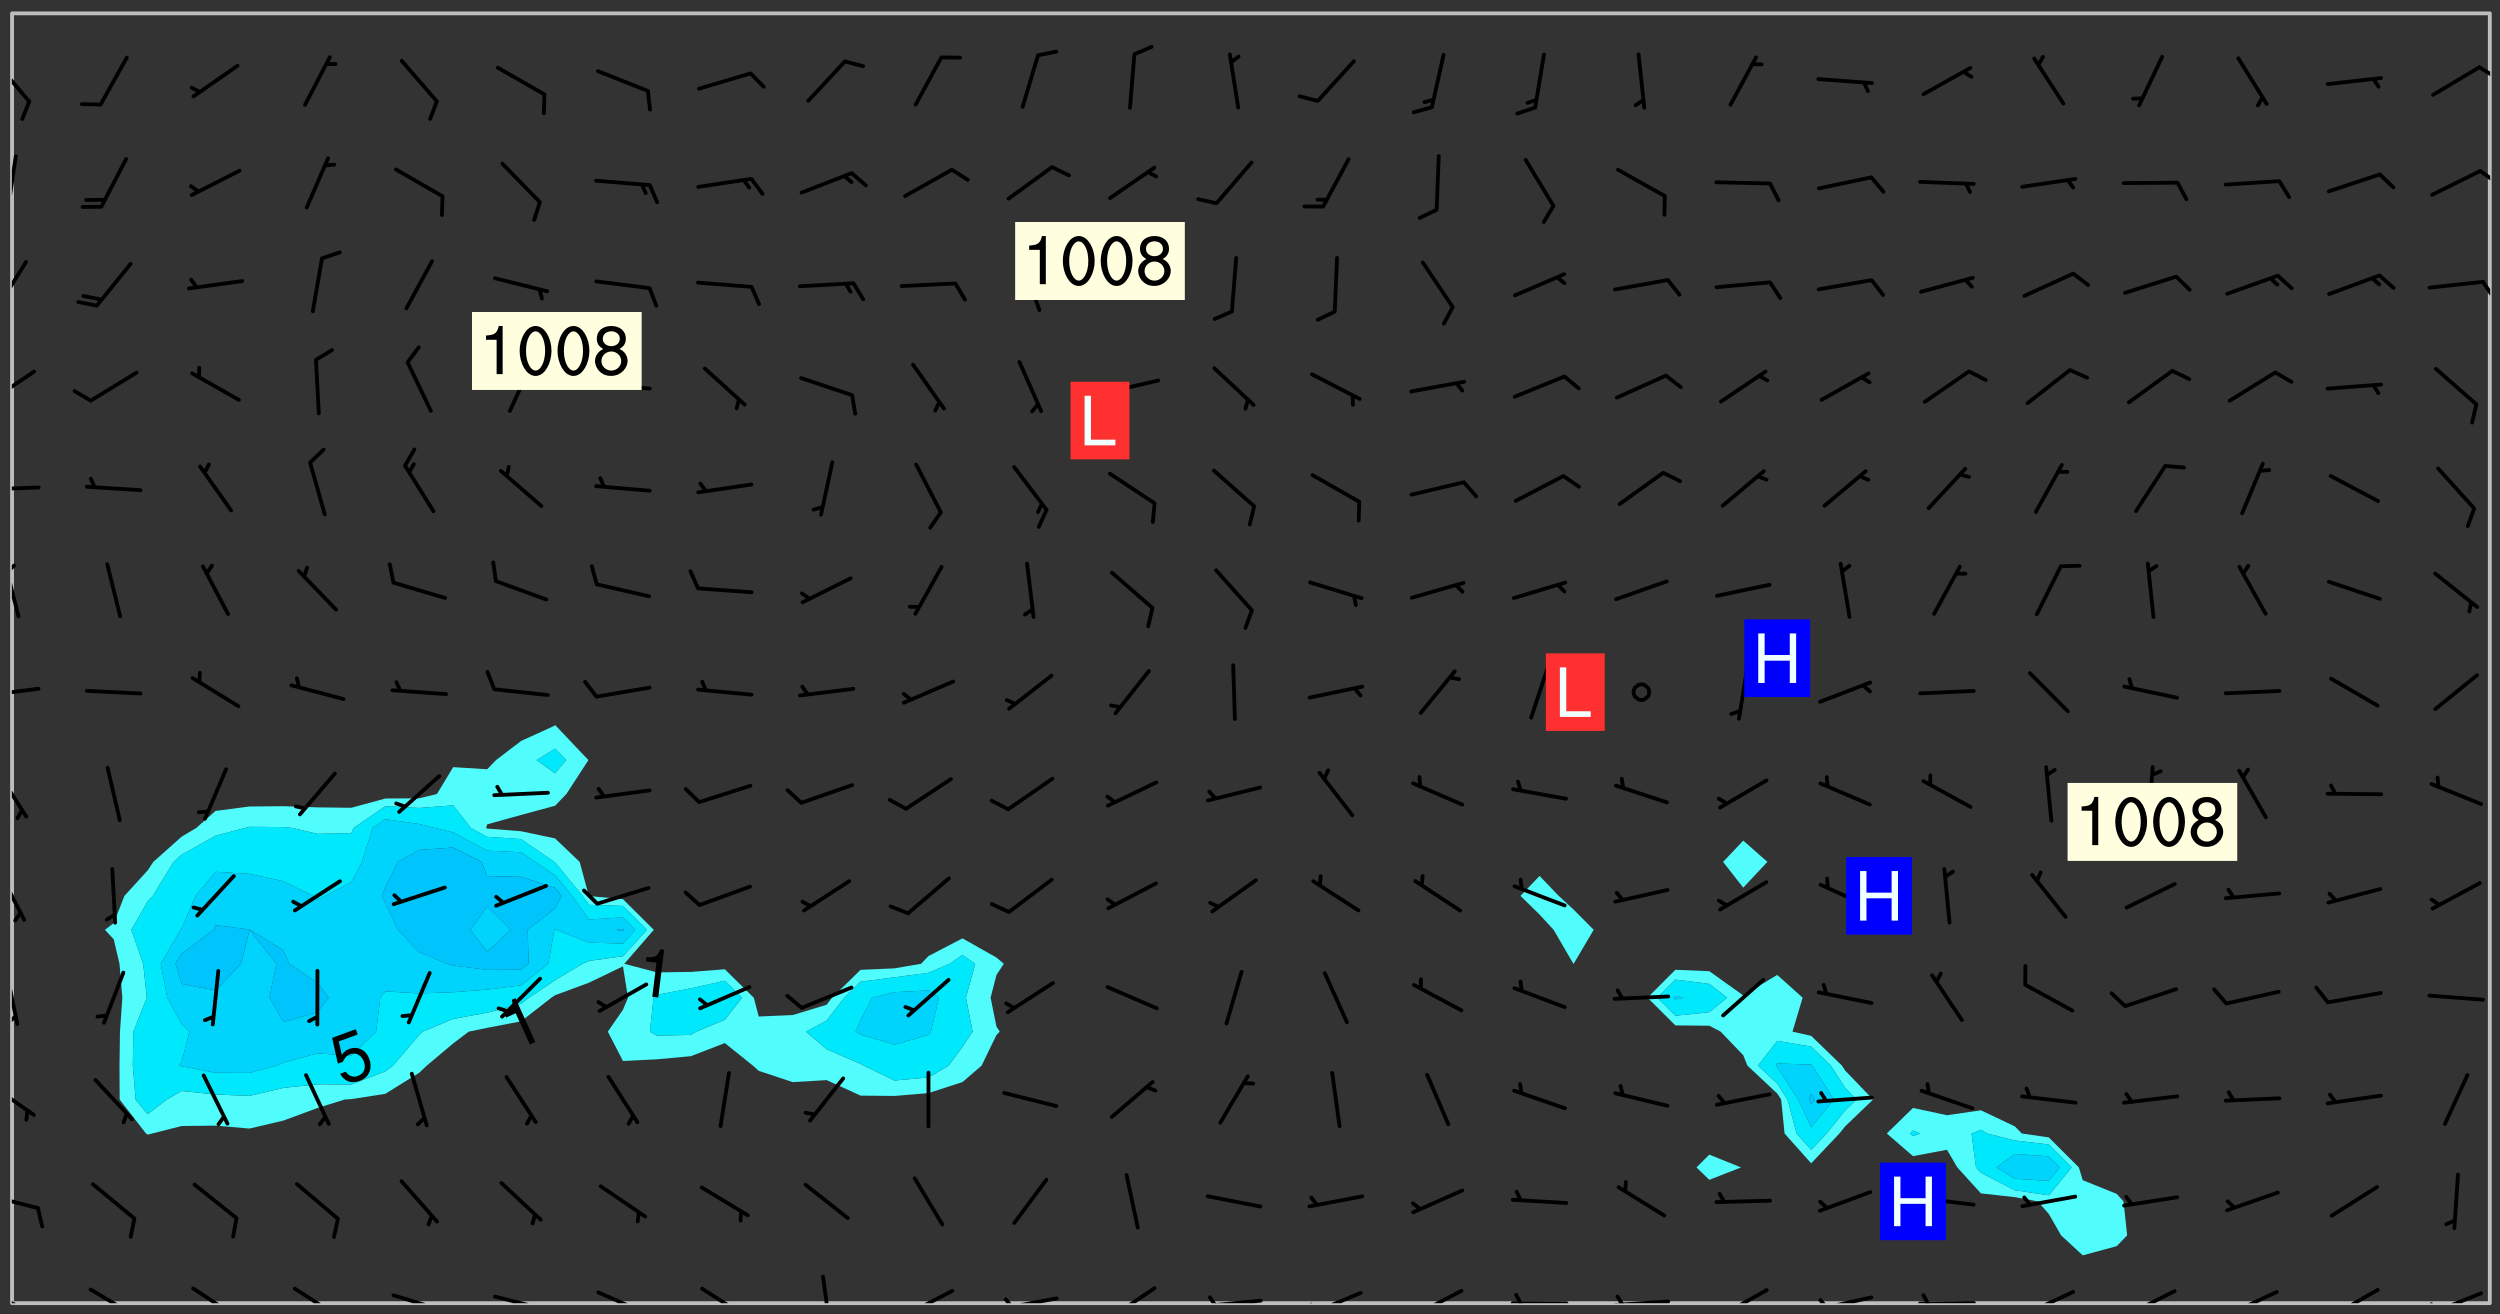 <svg xmlns="http://www.w3.org/2000/svg" role="img" xmlns:xlink="http://www.w3.org/1999/xlink" viewBox="142.45 309.95 326.84 171.84"><rect x="142.45" y="309.95" width="326.84" height="171.84" fill="#333333" stroke="none"/><defs><clipPath id="a"><path d="M144 311.672h1v168.656h-1zm0 0"/></clipPath><clipPath id="b"><path d="M144 311.672h324v168.656H144zm0 0"/></clipPath><clipPath id="c"><path d="M467 311.672h1v168.656h-1zm0 0"/></clipPath><clipPath id="d"><path d="M144 478h4v2.328h-4zm0 0"/></clipPath><clipPath id="e"><path d="M154 478h7v2.328h-7zm0 0"/></clipPath><clipPath id="f"><path d="M167 478h7v2.328h-7zm0 0"/></clipPath><clipPath id="g"><path d="M180 478h8v2.328h-8zm0 0"/></clipPath><clipPath id="h"><path d="M193 479h8v1.328h-8zm0 0"/></clipPath><clipPath id="i"><path d="M199 480h2v.328h-2zm0 0"/></clipPath><clipPath id="j"><path d="M206 479h9v1.328h-9zm0 0"/></clipPath><clipPath id="k"><path d="M212 480h2v.328h-2zm0 0"/></clipPath><clipPath id="l"><path d="M220 478h8v2.328h-8zm0 0"/></clipPath><clipPath id="m"><path d="M234 478h7v2.328h-7zm0 0"/></clipPath><clipPath id="n"><path d="M249 476h3v4.328h-3zm0 0"/></clipPath><clipPath id="o"><path d="M260 478h8v2.328h-8zm0 0"/></clipPath><clipPath id="p"><path d="M260 480h2v.328h-2zm0 0"/></clipPath><clipPath id="q"><path d="M273 479h8v1.328h-8zm0 0"/></clipPath><clipPath id="r"><path d="M273 479h2v1.328h-2zm0 0"/></clipPath><clipPath id="s"><path d="M287 478h7v2.328h-7zm0 0"/></clipPath><clipPath id="t"><path d="M287 480h2v.328h-2zm0 0"/></clipPath><clipPath id="u"><path d="M300 479h8v1.328h-8zm0 0"/></clipPath><clipPath id="v"><path d="M300 479h2v1.328h-2zm0 0"/></clipPath><clipPath id="w"><path d="M313 478h8v2.328h-8zm0 0"/></clipPath><clipPath id="x"><path d="M313 480h3v.328h-3zm0 0"/></clipPath><clipPath id="y"><path d="M327 478h7v2.328h-7zm0 0"/></clipPath><clipPath id="z"><path d="M326 480h3v.328h-3zm0 0"/></clipPath><clipPath id="A"><path d="M339 480h9v.328h-9zm0 0"/></clipPath><clipPath id="B"><path d="M340 478h2v2.328h-2zm0 0"/></clipPath><clipPath id="C"><path d="M353 479h8v1.328h-8zm0 0"/></clipPath><clipPath id="D"><path d="M353 479h2v1.328h-2zm0 0"/></clipPath><clipPath id="E"><path d="M367 478h7v2.328h-7zm0 0"/></clipPath><clipPath id="F"><path d="M366 480h3v.328h-3zm0 0"/></clipPath><clipPath id="G"><path d="M379 479h9v1.328h-9zm0 0"/></clipPath><clipPath id="H"><path d="M380 479h2v1.328h-2zm0 0"/></clipPath><clipPath id="I"><path d="M393 480h8v.328h-8zm0 0"/></clipPath><clipPath id="J"><path d="M393 479h2v1.328h-2zm0 0"/></clipPath><clipPath id="K"><path d="M406 478h8v2.328h-8zm0 0"/></clipPath><clipPath id="L"><path d="M406 480h3v.328h-3zm0 0"/></clipPath><clipPath id="M"><path d="M420 478h7v2.328h-7zm0 0"/></clipPath><clipPath id="N"><path d="M420 480h2v.328h-2zm0 0"/></clipPath><clipPath id="O"><path d="M433 478h8v2.328h-8zm0 0"/></clipPath><clipPath id="P"><path d="M433 480h2v.328h-2zm0 0"/></clipPath><clipPath id="Q"><path d="M446 478h8v2.328h-8zm0 0"/></clipPath><clipPath id="R"><path d="M446 480h3v.328h-3zm0 0"/></clipPath><clipPath id="S"><path d="M460 478h8v2.328h-8zm0 0"/></clipPath><clipPath id="T"><path d="M460 480h2v.328h-2zm0 0"/></clipPath><clipPath id="U"><path d="M144 465h4v4h-4zm0 0"/></clipPath><clipPath id="V"><path d="M144 451h4v5h-4zm0 0"/></clipPath><clipPath id="W"><path d="M144 436h1v9h-1zm0 0"/></clipPath><clipPath id="X"><path d="M144 442h1v2h-1zm0 0"/></clipPath><clipPath id="Y"><path d="M144 423h2v8h-2zm0 0"/></clipPath><clipPath id="Z"><path d="M144 410h3v7h-3zm0 0"/></clipPath><clipPath id="aa"><path d="M144 399h4v3h-4zm0 0"/></clipPath><clipPath id="ab"><path d="M144 383h2v8h-2zm0 0"/></clipPath><clipPath id="ac"><path d="M144 383h1v2h-1zm0 0"/></clipPath><clipPath id="ad"><path d="M144 373h4v2h-4zm0 0"/></clipPath><clipPath id="ae"><path d="M144 358h4v5h-4zm0 0"/></clipPath><clipPath id="af"><path d="M144 343h3v8h-3zm0 0"/></clipPath><clipPath id="ag"><path d="M466 346h2v4h-2zm0 0"/></clipPath><clipPath id="ah"><path d="M144 330h1v8h-1zm0 0"/></clipPath><clipPath id="ai"><path d="M466 332h2v2h-2zm0 0"/></clipPath><clipPath id="aj"><path d="M144 317h3v7h-3zm0 0"/></clipPath><clipPath id="ak"><path d="M466 318h2v3h-2zm0 0"/></clipPath><g id="al" clip-path="url(#clip1)"><path fill="#fff" fill-opacity="0" fill-rule="evenodd" d="M0 0h1000v1000H0zm0 0"/><path fill="#d3d3d3" fill-opacity="0" fill-rule="evenodd" d="M162.152 355.867l-.234.293.059.234.117.172.176.234.293.348.113.059.117-.172.059-.234.176-.176.465-.176h.699l.234.293.289.816.059.176.176.23.352.234.699.699.172.176.234.348.234.41.289.582.41.465.23.234.234.176.117.23.176.293.172 1.164v.234l.059.289.059.117.117.117.348.41.117.172.176.176.176.234.117.172.172.352.059.234.234.406.234-.059-.176.176-.059.93h-.582l-.234-.113-.348.113-.117.117-.059.293-.059.176-.117.172-.465.293-.059.234-.059.113v.645l.059.172v.41l.059.059v.406l.059.406.117.176.059.059.23.641-.059.293v.699l-.059.582v.234l-.059.23-.055.352v1.922l.055.117h.426l-.367.117-.023.352.891 1.168 1.742.539 1.34.359v.539l.09.809.535.715 1.52.27.891-.086.09 1.164.535.18 1.16-.18 2.055-.984 1.16-.363 1.879-.176 1.695-.18-.18.719-1.516.086-1.25.09-.805.27-1.074.809.27.719.535.898-.18.625-.266.809.266 1.078.625.898.805.18 1.25-.18-.266.723.098.504.055.293v.172l.059.293v.406l.176.117.352.117h.406l.293-.176.113-.117.059-.117.117-.23.059-.176.352-.465.23-.176.176-.059.176.059.059.176.117.988.055.469.059.172.117.234.176.059.816.059h.289l.117.234.059.406.059.352v1.105l.117.293.117.348.289.699.176.352.582.754.352.176.172.059.469.234.641.465.348.234.293.176.293.055.23.062.816.348.293.176.113.172.352.352.117.176.523.641v.289l.059.352v.348l.059.352.059.289.117.059.172.059h.176l.582.234.176.117.176.289.176.234.113.234.293.23.117.117v.41l.059.055.289.234.234.117.059.117.117.172.059.117.23.234.059.176.234.059.117.059-.117.113-.059.117v.117l-.117.293-.117.289v.582l.176.117.117.059.059.117.117.117.113.059.176.348.059.352.059.406v.176l-.059.176-.117.699v.172l.117.176.293.293h.406l.176.117.117.172.117.293v.234h-.527l-.23-.234h-.234l-.176.059-.059.699.059.348.117.176.176.41.117.23.289.469.176.055h.523l.234.059.758.641.059.293v.234l.059.059.23.348v.352l-.117.172v.293l.293.289.293.176.172.059.293.176.293.117.582.406.289.234.293.176.219.16.016.012.23.176.641.523.176.234.117.176.176.176.113.172v.641l.117.176.469.117.582.117.234.059.23.113.293.117.113.059.586.352.289.172.176.062.176.055.176.059.699.352.289.176.234.055.289.176.234.117.641.406.293.117.172.059.234.059.41.059.23.059.234.117.059.172-.41.176.469.059.059.293.113.234.176.055.234.059.176.059.406.117.641.234.117.172.059.234v.176l-.059.117-.059.406.234.234.117.059.348.117.641.23.176.117.289.117.176.176.234.465.582 1.105.176.176.348.176.176.117.352.117 1.047.523.234.059.465.113.293.059.465.176.758.582.234.234.348.465.176.176.289.234.816.699.293.176.289.289.293.176.293.289.695.641.176.176.293.234.289.234.469.289.641.582.348.234.234.293.348.348.352.465.934.992.348.406.117.176.234.059.113.117.645.176.23.113.234.059.293.176.23.117.934.699.406.406.234.176.406.176.234.117.816.348.348.234.234.117.293.289.23.117.758.352.352.172.23.059.293.117.234.059.871.176h.816l.469.23.172.059.875.699.465.117.293.059.176.059.23.059.469.059.348.059.352.059.406.059h.293l.172.059v.23l.176.176h.293l.348.059.352.059.699.117h.641l.465-.234.293-.176.172-.117.41-.172.289-.176.934-.465.469-.293.523-.293.465-.172.465-.176 1.051-.465.289-.117.41-.117.289-.117.527-.176 1.516-.699.582-.348.289-.059.293-.059.348-.117.875-.23.352-.117h.113l.234-.059.875-.234.234-.059h.812l.352-.059.816-.117.172-.059.352-.055.293-.059.23-.059.816-.176.176-.059h.348l.234-.059.465-.117.758-.172.234-.059h.348l.41-.117.289-.059 1.285-.059h.289l.41-.059.23-.059h.176l.875-.117h.406l.41-.117h.348l.352-.113.871-.059h1.75l1.047.289.41.117.289.117.352.117.289.117 1.051.172.289.059h.293l.293.059.172.059.41.059.172.059.117.059h.117l.117.059.352.059h.113l.41.066 1.922.395 1.926.395 1.52.449 1.695.719 2.145.805 1.605-.719 1.43-.805 1.16-1.078 1.25-.449 3.035-.719 1.875-.359 2.145-1.348 2.234-1.254 2.5-1.258 1.695-.449 1.785-.18 1.16-.27.625.539 1.34-.27.715-.988.984-1.344.445-.18.805-.359 1.875-.539 1.785-.449 1.25-.27 1.16-.09 1.699-.09 1.961-.27 1.25-.09h.539l.625-.09h.891l2.145-.18 2.41-.18 2.59-.09 1.695.18 1.609.09 1.43.359 1.16.719 1.875.988 1.16 1.527.266.715.629.09.355.898.535.539.535 1.527 1.074.359h.535l-.805.535.09 1.707.715 2.695.891.805.895.988.715 1.258 1.785.539 1.52-.18.355 1.344 1.609-.805.98-.539.27.27.316-.215.219-.145.801.449.449-.359h.355l.535-.27.539-.719.535-.27.625-.988 1.16.449.84.371 1.395.617 1.695-.18h1.605l1.785.09.18-1.707.535-1.344.805.27.492.848.402.406-.09.539v.359l.715.449.711-.27h1.43l.359.988.445 1.258.715 1.344 1.25.629 1.695.629.715-.18.18-.539.98-.09.449.359.086 1.258-.266.629-.535.18v.539l.715.984.266.539.984.988.801 1.078-.266.359-.09.898-.625 2.332-.355 2.066-.09 1.793-.18.719-.09.539v1.438l-.98 1.883-.359 1.707-.535.898-.805 1.168-.266.539 2.055 1.254.086.359-.355.539-.09-.18v.809l.09 1.438-.445.715-1.074.094-.266.715.535.898.805.719 1.16.809 1.34.27.445.359-.355.449-1.789-.09-1.25-.449-.715-.719-.625-.09-.176 3.59-.188 1.309h89.359V311.703h-55.27v49.082l.762.125 3.289.543 2.023 2.836v2.754l2.352.332 2.348.332h4.051l-1.379 4.16-2.023.707-2.023.703-.543.344-2.594 1.617-.188.117-2.023-2.078-.73-2.742-2.672-2.078-1.375-3.5-.066-.082-1.957-2.672 2.75-1.418v-49.082H294.422v91.414l.117.031.133.012.074.074.105.047.09.059.086.059.09.059.297.297.059.09.031.117.027.117.016.137-.031.117-.059.09-.059.086-.043.105-.047.102-.027.121v.145l.176.27.148.148.074.086.074.074.043.105.062.09.059.086.043.105.059.09.047.102.043.105.059.086.117.18.074.074.062.086.059.09.043.105.059.09.059.086.062.09.059.09.043.102.117.18.074.074.059.086.074.074.09.059.105.047h.148l.133-.016.133.016.102-.047.074-.074.047-.102-.016-.133v-.148l-.047-.105-.027-.117-.047-.102-.027-.121-.043-.102-.062-.09-.043-.102-.043-.105-.031-.117-.016-.133-.012-.137.086-.059.059-.086.121-.031.043.105.016.133v.117l.059.102.059.09.09.059.148.148.059.09.043.105-.012.102.086.059.105.047.086.059.09.059.074.074-.117.027-.105.047-.086.059-.074.074-.059.09-.062.086-.027.121-.047.102-.043.105-.031.117-.012.133-.016.133v.148l.027.117.047.105.043.102.059.09.074.074.09.059.074.074.09.059.059.09.043.105.047.102.117.031.133.016h.148l.117-.031.105.043.043.105.047.102.027.121L299.5 410l.027.117.031.121.027.117.105.043.102.047.133-.016.148.148.062.086.074.074.07.074.09.062.105.043.102.043.117.031.137.016.117-.031.074-.074.027-.117-.012-.133-.031-.121-.027-.117.043-.105h.117l.09.062.117.027h.148l.133.016h.148l.133.016.133-.016h.148l.133-.016.133-.012.137.012.117-.027.133-.016.191-.059-.059.176-.016.133-.027.121-.016.133-.059.086-.133.016-.105.047-.105.043-.117.031-.117.027-.266.031h-.148l-.133.016-.074.074.059.086.148.148.117.18.074.07.09.062.09.059.086.059.09.059.102.043.105.062.105.043.086.059.105.047.102.043.18.117.059.09-.043.102-.047.105.016.133.223.223.059.09.043.102.031.121.043.102.016.133.031.117.012.137.031.117.148.148.102.043.105.043.117.031.133.016.137.016h.117l.117-.031.09-.059.043-.105.047-.102.043-.105.031-.117.012-.133v-.148l-.012-.133-.016-.133-.031-.117-.043-.105-.047-.105-.043-.102-.043-.105-.016-.133.016-.133.027-.117.031-.117.027-.121.047-.102.09-.059.086-.062.074-.074.09-.059.223-.223.059-.086.074-.074.117-.18.059-.086v-.148l-.074-.074-.102-.047-.105-.043-.102-.043-.059-.09-.047-.105-.027-.117.09-.059.117-.031.102-.043.18-.117.148-.148.012-.133-.012-.105-.09-.059-.133.016h-.148l-.133.016-.133-.016-.121-.031-.086-.059-.074-.074-.059-.09-.062-.086-.117-.18-.059-.086.031-.121.086-.059.121-.031.059-.086v-.121l-.031-.117-.059-.09-.059-.086-.047-.105-.027-.117-.016-.133.059-.09.074-.074.09-.059.117-.18.074-.074.059-.086.148-.148.121-.031.133-.016.133.016.074.074.043.105.016.133-.031.117-.117.031-.133.012-.148.148-.043.105-.047.102-.027.121-.031.117v.148l.031.117.043.105.059.09.074.07.074.074.117.031.121.027.117-.027.133-.016h.117l.09.059.074.074.047.105.059.086.102.047.133.016.105.043.086.059-.012.105-.074.074-.18.117-.059.09-.09.059-.07.074-.074.074-.062.09-.027.117-.016.133.016.133-.016.133v.148l.016.133.027.117.031.121.074.074.09.059.086.059.09.059.117.031v.086l-.102.047-.09.059-.266.031-.117.027h-.148l-.105.043-.102.047-.059.09-.062.234-.012.133-.031.121-.016.133v.293l-.012.133.012.137.016.133.133.016.133.012.121.031.086.059.074.074.047.105.043.102.016.133v.445l-.016.133v.445l.031.266.027.117.016.133.031.117.086.211.031.266v.148l-.031.117-.027.117-.031.121-.027.117-.031.117-.031.121-.012.133-.016.133.09.059.117-.031.102.016.047.105-.031.266v.441l-.043.105-.047.105-.043.102-.043.105-.059.086-.031.121-.043.117-.031.117-.016.133.016.133.059.09.105.047.086.059.059.086-.012.137-.031.117-.043.102v.445l-.016.133v.148l-.031.117-.043.105-.027.117-.047.105-.043.102-.031.121-.027.117-.031.133-.031.117-.027.117-.043.105-.031.117-.031.121-.012.133-.016.133v.297l.027.117v.148l.047.398.027.117.059.09.121.031h.148l.133-.016.059.09v.117l-.059.09-.09.059-.102.043-.105.047-.09.059-.086.059-.137.016-.117-.031-.133-.016-.102.047-.062.086-.012.137-.016.133-.031.117-.027.117-.016.133-.031.121v.297l.016.133.031.117v.148l.012.133v.148l-.027.117-.047.102-.027.121-.031.117-.059.09-.074.074-.102.043-.105.047-.117.027-.121.031-.102-.047.059-.086.105-.047.027-.117.031-.117.027-.121.031-.117v-.148l.016-.133-.031-.117-.043-.105-.105.016-.074.074-.102.043-.09.062-.074.074-.043.102-.016.133-.031.117L304.25 426l-.031.117-.027.117-.031.121-.027.117-.031.117-.043.105-.09.059h-.09l-.117-.031-.031-.086.016-.137-.031-.117v-.148l-.012-.133v-.148l-.062-.234-.027-.121-.043-.102-.047-.105-.059-.086-.059-.09-.043-.105-.062-.086-.148-.148-.07-.074-.105-.047-.105-.043-.102-.043-.297-.297-.09-.074-.086-.059-.105-.043-.09-.062-.086-.059-.105-.043-.09-.059-.086-.062-.074-.07-.105-.047-.086-.059-.105-.043-.09-.062-.102-.043-.105-.043-.086-.059-.105-.047-.105-.043-.102-.047-.09-.059-.102-.043-.105-.043-.09-.062-.117-.027-.133-.016-.133.016H299.75l-.133.016-.117-.031-.09-.059-.074-.074-.09-.059-.102-.047h-.148l-.121-.027-.102-.043-.074-.074-.117-.18-.09-.059-.102-.043-.09-.062-.105-.043-.09-.059-.086-.059-.105-.047-.059-.086-.059-.09-.043-.105-.047-.102-.074-.074-.086-.059-.074-.074-.09-.059-.223-.223-.043-.105-.031-.266.105-.043h.145l.105.043.074.074.09.059.086.059.105.047.09.059.148.148.07.074.148.148.062.086.074.074.086.059.074.074.09.062.09.059.086.059.27.176.102.047.105.043.102.043.047-.074.059-.086.074-.074.07-.074.105.043.074.074.059.09.043.102.047.105.043.105.121.027.117-.027.074-.09.043-.105.059-.09.074-.074.105-.043.117-.027.133.012.09.059.148.148.059.09.043.105.047.102.043.105.043.102.105.047.105.043.133.016.086-.059.059-.09.074-.074.105-.043.117.027.105.047.102.043.105.043.102.047.18.117v.117l-.016.133.016.133.016.137.059.086.102.047.121.027.117.031h.148l.117-.031.059-.09.18-.117.059-.09.074-.074.059-.086.117-.18.18-.117.117.031.09.059.043.074-.016.133v.117l.09.059h.148l.133-.016.133-.012.266-.031.105-.043.117-.031.121-.027.074-.074.07-.074.062-.09-.016-.105-.047-.102-.102-.043-.105-.016-.117.027-.266.031h-.148l-.074-.074-.09-.059-.117-.031-.117-.027-.133-.016h-.148l-.133.016h-.297l-.105-.047-.148-.148-.043-.102-.059-.09.223-.223.086-.059.105-.043.117-.031.133-.016.133.016.137.016.102.043.133-.012.09-.062.102-.043.062-.09-.047-.102-.09-.059-.117-.031-.102-.043-.059-.09-.062-.09v-.117l.016-.133.105-.047.074-.07v-.121l-.09-.059-.031-.117.09-.059.074-.074.043-.105.059-.09.047-.102.016-.133v-.148l-.047-.105-.043-.102-.09-.059-.133-.016-.102-.043-.137-.016-.117-.031h-.445l-.133-.016-.133-.012-.133-.016-.117-.031h-.148l-.133-.016-.133-.012-.266-.031-.121-.043-.086-.059-.074-.074v-.148l.012-.133.105-.047.102-.043.133-.016h.152l.133-.016h.293l.121.031.102.043.09.059.234.062.121-.047.09-.059.102-.043.133-.016.105.043.102.047.133.012.121-.027h.145l.121-.031.117-.027.105-.047.074-.074.086-.059.148-.148.059-.086.047-.105.027-.117.016-.105-.102-.043-.09-.059-.117-.031-.105-.043-.09-.062-.074-.086-.074-.074-.102-.043-.105-.047-.102-.043-.059-.09-.047-.102-.086-.211-.062-.086-.059-.09-.074-.074-.086-.059h-.27l-.117.031-.09.059-.102.043-.133.016-.105-.016-.027-.117-.062-.09-.117-.031-.102-.043-.148-.148-.031-.117-.016-.105.074-.074.18-.117.117-.027.117-.031.137.016.102.043.105.043.102.047.105.043.117.031.133.016.117.027.133.016.105-.016.09-.059-.074-.074-.105-.043-.074-.074-.074-.09-.148-.148-.086-.059-.09-.059-.074-.074-.09-.059-.102-.047-.121-.027-.102-.047-.105-.043-.117-.031-.102-.043-.121-.031h-.148l-.117.031-.105.043-.086.062-.18.117-.086.059-.09.059-.105.047-.086.059-.105.043-.102.043-.105.047-.074.074-.059.09-.059.086-.047.105-.059.086-.074.074-.133-.012-.117-.031h-.117l-.074.074-.09.059-.074.074-.09.059-.086.059-.105.047-.102.043-.137.016-.102-.043-.148-.148-.105-.047h-.086l-.105.047-.102.043-.121.031-.117-.031-.074-.074v-.117l.031-.121.074-.07.059-.09.074-.074.117-.031.105-.043h.293l.133-.016.137-.016.102-.043.09-.059.102-.047.09-.059.133-.012.09.059.133.012.09-.059.086-.059.105-.043.09-.059.086-.062.09-.059.148-.148.059-.086.059-.09.105-.043.133-.016.117.027.121.031.059-.059.059-.09.031-.266.027-.117.105.012.133.016.102-.043.09-.059.059-.09.074-.074.059-.09.047-.102.012-.133-.012-.133-.047-.105-.148-.148-.059-.09-.059-.086-.043-.105v-.445l.016-.133v-.148l.012-.133-.059-.059-.09.059-.102-.043-.18-.117-.086-.059-.062-.09-.059-.09-.074-.074-.086-.059-.121.031-.102.012-.105.047-.086.059-.105.043-.148.148-.09.059-.086.059-.09.062-.105.043-.133.016v-.121l.105-.043.117-.031.074-.07.043-.105v-.148l-.027-.117-.148-.148-.133-.016h-.148l-.117.031-.105.043-.102.043-.09.062-.117.027-.074-.074.012-.133-.043-.102-.043-.105-.09-.059-.117.027-.121.031-.117.031-.102.043-.121.031-.102.043-.105.043-.09.059-.102.016v-.117l.016-.133-.059-.09-.074.043-.148.148-.059.09-.074.074-.047.105-.043.102-.074.074-.059.09-.074.074-.059.086-.074.074-.09.062-.074.07-.074.074-.102.016-.133.016-.105-.043v-.121l.148-.148.043-.102.059-.09.047-.102.043-.105.059-.09.031-.117.043-.102.031-.121.027-.117.047-.105.043-.102.043-.105.074-.07.09-.062.09-.059.102-.043h.297l.266-.031.105-.043-.074-.074-.117-.031-.105-.043-.09-.059-.102-.047-.09-.059-.102-.043-.105-.043-.09-.062-.086-.059-.105-.043-.102-.043-.121-.031-.117-.031-.102-.043L297.5 410.25l-.102-.043-.09-.059-.043-.105-.016-.133.102-.043.133-.016.137.016.133-.016.102-.043.059-.09.016-.105-.09-.059-.074-.074-.102-.043-.09-.059-.148-.148-.043-.105-.016-.133v-.293l-.059-.09-.09-.059-.074-.074-.043-.105-.031-.117-.059-.09-.074-.074-.117-.027-.074-.074-.09-.059-.09-.062-.086-.059-.074-.074-.059-.086-.047-.105-.086-.059-.148-.148-.195-.059-.133.016-.102.043-.074.074-.047.102-.043.105-.059.09-.059.086-.297.297-.09.059h-.086l-.062-.086-.043-.105.031-.117.059-.09.027-.117-.012-.133-.09-.062-.105.047-.117.027-.117.031-.27.176-.102.047-.117.027-.105.047-.09.059-.102.043-.059-.086-.047-.105.016-.133.047-.105.07-.074.074-.07.059-.09v-.148l-.043-.105h-.238l-.102.047-.031.117-.027.117-.031.121-.074.043-.133.016-.074-.047-.043-.102-.043-.105-.047-.102-.043-.105-.121.031-.102.043-.133.016-.117.031-.105.043-.09.059-.102.047-.121.027-.133.016-.102-.043-.059-.09-.047-.105-.043-.102-.043-.105v-.117l.059-.09.086-.059.18-.117.102-.047.105-.043.105-.059.102-.043.09-.062.102-.043.105-.059.102-.047.09-.059.105-.043.102-.043.09-.062.102-.043.137-.016.117.031.102.043.121.031.102.043.105.047.102.043.105.043.102.047.105.043.102.043.105.047.086.059.105.043.117.031.105.043.102.047.09.059.105.043.102.043.105.047.117.027.102.047.121.027h.148l.086-.059.016-.102.059-.09-.027-.117-.074-.074-.117-.18-.074-.074-.09-.074-.18-.117-.086-.059-.105-.043-.102-.047-.27-.176-.059-.09-.074-.074-.059-.09-.043-.102-.031-.117-.016-.137v-.562l-.012-.133-.016-.133-.031-.117-.016-.133-.012-.133-.031-.121-.223-.223-.059-.086-.016-.105.031-.117.133-.016v-91.414H172.992v1.453l-.059.234-.352 1.051-.172.523-.117.348-.176.41-.117.172-.234.293-.23.059h-.352l-.117.059-.23.406v.293l.117.176.23.23.117.234.641.758.293.465.176.234.23.352.234.348.641.816.176.465.172.41.117.695.176.469.117 1.398.059.465v.875l.117 1.047v4.781l-.059.465-.352 1.281-.176.523-.113.41-.352.93L172.934 336l-.234.582-.117.176-.172.348-.176.406-.352.816-.059.293-.113.293-.117.289-.059.176-.117.875-.059.406-.059.117-.059.176-.059.172-.23.527-.117.172v.234l-.117.234-.059.172-.176.586v.289l-.059.176v.293l-.059.113-.059.527v.172l-.055.234v2.621l-.176.816-.117.176-.176.234-.117.172-.113.234-.586.934-.23.289-.293.465-.176.234-.289.352-.352.699-.113.23-.176.41-.176.23-.406.527-.816.699-.293.172-.289.234-.176.117-.176.176-.523.406-.527.176-.172.176-.234.055-.641.176h-.758m12.211 31.023l-1.074.449.359.895 1.25-.715.445-.539-.98-.09"/><path fill="#d3d3d3" fill-opacity="0" fill-rule="evenodd" d="M201.508 416.598h-.895l.449.629.98.359.805-.09.445-.988-.176.09-.715-.355-.895.355m154.621 59.07l-.059-.523v-.293l.113-.293.059-.23.469-.469h.113l.117-.113.117-.059h.176l.234-.059h.348l.234.059.117.059.23.172.059.176.117.582v.293l-.117.176-.172.289-.176.176-.527.523-.23.234-.117.059h-.176l-.117-.059-.406-.293-.176-.117-.117-.059-.059-.113-.055-.117m6.641-10.957l-.059-.172v-1.109l.059-.172.176-.059.172-.059h.176l.234-.059.117.059.059.699-.059.172-.117.176-.117.059-.234.523-.113.059h-.234l-.059-.117m9.613-14.391l-.117-.176v-.699l.293-.875.117-.172.176-.352.113-.23.117-.293.352-.758.117-.23.172-.234h.176l.117-.059h.641l.117.059.234.234.172.113.352.293.117.117.113.176v.113l.117.059.117.117v.699l-.059.176v.23l-.059.176-.348 1.051-.117.23-.117.234-.117.059-.23.234-.641.289h-.875l-.41-.117-.641-.465"/><path fill="none" stroke="#bebebe" stroke-linecap="round" stroke-linejoin="round" stroke-miterlimit="10" stroke-width=".5" d="M467.957 311.695H144.027v168.625h323.93v-168.625"/><g clip-path="url(#a)"><path fill="#fff" fill-opacity="0" fill-rule="evenodd" d="M144 475.891v4.438h.004H144V311.672h.004H144v164.219"/></g><g clip-path="url(#b)"><path fill="#fff" fill-opacity="0" fill-rule="evenodd" d="M144.004 480.328V311.672h71.012v93.082l-.18.121-4.262 1.941-3.273 2.5-1.164 1.199-4.438-.277-2.125 3.516-2.312.562-4.441.027-4.438 1.211-4.438-.051-4.438-.156-4.441.039-4.438.578-2.516 2.227-1.922 1.145-3.695 3.293-.742 1.117-3.035 3.324-1.402 3.562-1.145.875 1.145 1.242.754 3.195.375 4.438-.312 4.438-.062 4.441.023 4.438 3.438 4.438.223.148.586-.148 3.852-.977 4.438-.051 4.438.383 4.441-1.047 4.438-1.641 3.547-1.105.891-.059 4.438-.688 4.441-2.762.98-.93 3.457-2.902 2.027-1.539 2.41-.492 4.438-.859 3.957-3.086.484-.324 4.438-1.641 4.438-2.133.66 4.098-.66 1.578-1.98 2.859 1.98 3.84 4.438-.219 4.438-.41 4.441-1.715 3.668 2.945.77.688 4.438 1.473 4.438-.262 4.438 2.027 4.441.043 4.438-.375 4.438-1.438 2.504-2.156 1.934-3.988.434-.453-.434-.676-.758-3.762.758-2.953.969-1.484-.969-.812-4.438-2.508-4.438 2.312-.965 1.008-3.473.598-4.441.195-3.73 3.645-.707.918-4.438 1.348-4.438.191-.648-2.457-3.789-3.719-4.441.344-4.438.062-4.258-1.125 3.852-4.438-4.031-4.012-4.438-.402-.02-.023-1.199-4.441-3.219-3.074-4.441-.938-4.438-.352-.133-.074.133-.477 4.438-1.227 4.441-1.203 1.48-1.531 2.883-4.438-4.219-4.441-.145-.121v-93.082h128.711v112.793l-2.492 2.605 2.492 2.449 1.836 1.988 2.582 4.438.02.02.02-.02 2.617-4.438-2.637-2.652-1.938-1.785-2.5-2.605V311.672h17.754v125.062l-3.641 3.648 3.641 3.621 4.438.043v16.855l-1.68 1.672 1.68 1.621 4.148-1.621-4.148-1.672v-16.855l1.477.773 2.961 3.086.539 1.355 3.898 3.645.516.793.445 4.438 3.48 3.898 3.691-3.898.746-.93 3.652-3.508-3.652-3.797-.414-.641-4.023-3.891-2.445-.551 1.328-4.438-3.324-2.98-4.438 2.688-4.438-3.172-4.438-.184v-125.062h8.875v108.176l-2.637 2.781L370.355 426l3.16-3.371-3.16-2.781V311.672h22.191v143.125l-3.426 3.34 3.426 2.961 4.438-.832 1.355 2.309 3.086 3.395 4.438.492 2.996.555 1.441 1.645 1.605 2.793 2.832 2.617 4.441-1.207 1.363-1.41-.477-4.438-.887-.98-4.441-1.793-.508-1.668-3.93-3.926-3.535-.512-.902-.93-4.438-2.102-4.441.645-4.438-.953v-143.125h75.449v168.656H144.004"/></g><path fill="#50fcfc" fill-rule="evenodd" d="M157.316 432.75l-1.145-1.242 1.145-.875 1.402-3.562 3.035-3.324.742-1.117 3.695-3.293 1.922-1.145 2.516-2.227 4.438-.578 4.441-.039 4.438.156 4.438.051 4.438-1.211 4.441-.027 2.312-.562 2.125-3.516v5l-4.438.34-4.441-.219-4.145 2.832-.293.676-4.438.094-3.285-.77-1.152-.113-4.441-.035-.594.148-3.844 1.02-4.438 2.484-1.047.934-2.715 4.441-.676.727-2.133 3.711 1.551 4.438.473 4.438-1.758 4.438-.074 4.441.375 4.438 1.566 1.918 2.508-1.918 1.93-1.117 4.438.457 4.438.184 4.441-1.051 4.438-.465 4.438.02 4.438-1.707 1.004-.758 3.438-4.02.469-.422 3.969-1.656 4.438-.82 4.438-1.164 1.023-.797 3.418-2.285 3.59-2.152.848-.371 4.438-.609 3.129-3.457-3.129-3.117-4.438-.148-.844-1.172-3.594-4.379-.098-.062-4.344-2.98-4.438-.297-2.109-1.16-2.328-2.953v-5l4.438.277 1.164-1.199 3.273-2.5 4.262-1.941.18-.121v3.066l-2.414 1.496 2.414 1.727 1.449-1.727-1.449-1.496v-3.066l.145.121 4.219 4.441-2.883 4.438-1.48 1.531-4.441 1.203-4.438 1.227-.133.477.133.074 4.438.352 4.441.938 3.219 3.074 1.199 4.441.02.023 4.438.402 4.031 4.012-3.852 4.438 4.258 1.125 4.438-.062 4.441-.344v1.5l-4.441.988-4.438.848-.438.383-.48 4.438.918.523 4.438-.102.707-.422 3.734-1.551 2.262-2.887-2.262-2.219v-1.5l3.789 3.719.648 2.457 4.438-.191 4.438-1.348.707-.918 3.73-3.645 4.441-.195 3.473-.598.965-1.008 4.438-2.312v2.168l-1.699 1.152-2.738 1.184-4.438.582-4.441.578-2.141 2.094-2.297 2.984-2.711 1.453 2.711 2.293 4.438 1.926.406.223 4.035 1.945 4.438-.398 2.641-1.547 1.797-2.461 1.336-1.98-.879-4.438 1.215-4.438-1.672-1.152V432.625l4.438 2.508.969.812-.969 1.484-.758 2.953.758 3.762.434.676-.434.453-1.934 3.988-2.504 2.156-4.438 1.438-4.438.375-4.441-.043-4.438-2.027-4.438.262-4.438-1.473-.77-.688-3.668-2.945-4.441 1.715-4.438.41-4.438.219-1.98-3.84 1.98-2.859.66-1.578-.66-4.098-4.438 2.133-4.438 1.641-.484.324-3.957 3.086-4.438.859-2.41.492-2.027 1.539-3.457 2.902-.98.93-4.441 2.762-4.438.688-.891.059-3.547 1.105-4.438 1.641-4.441 1.047-4.438-.383-4.438.051-3.852.977-.586.148-.223-.148-3.438-4.438-.023-4.438.062-4.441.312-4.438-.375-4.438-.754-3.195"/><path fill="#00e8fc" fill-rule="evenodd" d="M161.172 435.945l-1.551-4.438 2.133-3.711.676-.727 2.715-4.441 1.047-.934 4.438-2.484 3.844-1.02.594-.148 4.441.035 1.152.113 3.285.77 4.438-.094.293-.676 4.145-2.832v1.695l-1.66 1.137-1.387 4.438-1.391 2.645-3.41 1.797-1.027.48-.598-.48-3.84-1.91-4.441-.965-4.438-.273-2.605 3.148-1.832 4.27-.152.168-2.578 4.438.859 4.438 1.871 3.445 1.031.992-1.031 3.934-.328.508.328.086 4.438.855 4.438.016 3.535-.957.906-.379 4.438-1.219 4.438.305 3.234-3.148.547-4.438.656-.828 4.441.277 4.438-.164 4.438-.336 4.438-.566 3.555-2.82.793-4.438.094-.07.156.07 4.281 1.68 4.438.117 1.625-1.797-1.625-1.621-4.438.273-2.215-3.09-2.223-2.711-2.609-1.73-1.832-1.254-4.438-.215-4.438-2.387-2.43-.582-2.008-.512-4.441-.625v-1.695l4.441.219 4.438-.34 2.328 2.953 2.109 1.16 4.438.297 4.344 2.98.098.062 3.594 4.379.844 1.172 4.438.148 3.129 3.117-3.129 3.457-4.438.609-.848.371-3.59 2.152-3.418 2.285-1.023.797-4.438 1.164-4.438.82-3.969 1.656-.469.422-3.438 4.02-1.004.758-4.438 1.707-4.438-.02-4.438.465-4.441 1.051-4.438-.184-4.438-.457-1.93 1.117-2.508 1.918-1.566-1.918-.375-4.438.074-4.441 1.758-4.438-.473-4.438"/><path fill="#00d4fc" fill-rule="evenodd" d="M164.32 440.383l-.859-4.438 2.578-4.438.152-.168 1.832-4.27 2.605-3.148v6.973l-.242.613-4.195 3.109-.809 1.328.809 2.641 4.438.852 3.336-3.492 1.102-4.406 3.52 4.406-.91 4.438 1.832 3.188 4.438-1.293 1.469-1.895-1.469-1.957-3.699-2.48-.738-1.75-4.363-2.688-.078-.039-4.438-.574v-6.973l4.438.273 4.441.965 3.84 1.91.598.48 1.027-.48 3.41-1.797 1.391-2.645 1.387-4.438 1.66-1.137 4.441.625 2.008.512 2.43.582v1.973l-4.438.312-2.801 1.57-1.641 3.293-.441 1.148.441.945 1.629 3.492 2.812 2.918 3.57 1.52.867.238 4.438.562 4.438-.027.977-.773-.105-4.438 3.57-2.762.852-1.676-.852-1.043-4.441-1.441-4.438-.105-.73-1.852-3.707-1.883v-1.973l4.438 2.387 4.438.215 1.832 1.254 2.609 1.73 2.223 2.711 2.215 3.09 4.438-.273v1.496l-.965.125.965.137.121-.137-.121-.125v-1.496l1.625 1.621-1.625 1.797-4.438-.117-4.281-1.68-.156-.07-.094.07-.793 4.438-3.555 2.82-4.438.566-4.438.336-4.438.164-4.441-.277-.656.828-.547 4.438-3.234 3.148-4.438-.305-4.438 1.219-.906.379-3.535.957-4.438-.016-4.438-.855-.328-.086.328-.508 1.031-3.934-1.031-.992-1.871-3.445"/><path fill="#00c4fc" fill-rule="evenodd" d="M166.191 438.586l-.809-2.641.809-1.328 4.195-3.109.242-.613 4.438.574.078.039 4.363 2.688.738 1.75 3.699 2.48 1.469 1.957-1.469 1.895-4.438 1.293-1.832-3.188.91-4.438-3.52-4.406-1.102 4.406-3.336 3.492-4.438-.852m26.629-10.57l-.441-.945.441-1.148 1.641-3.293 2.801-1.57 4.438-.312 3.707 1.883.73 1.852v4.012l-2.207 3.016 2.207 2.855 3.062-2.855-3.062-3.016v-4.012l4.438.105 4.441 1.441.852 1.043-.852 1.676-3.57 2.762.105 4.438-.977.773-4.438.027-4.438-.562-.867-.238-3.57-1.52-2.812-2.918-1.629-3.492"/><path fill="#00d4fc" fill-rule="evenodd" d="M206.137 428.492l-2.207 3.016 2.207 2.855 3.062-2.855-3.062-3.016"/><path fill="#00e8fc" fill-rule="evenodd" d="M215.016 411.043l-2.414-1.727 2.414-1.496 1.449 1.496-1.449 1.727"/><path fill="#00c4fc" fill-rule="evenodd" d="M223.891 431.645l-.965-.137.965-.125.121.125-.121.137"/><path fill="#00e8fc" fill-rule="evenodd" d="M228.328 445.344l-.918-.523.48-4.438.438-.383 4.438-.848 4.441-.988 2.262 2.219-2.262 2.887-3.734 1.551-.707.422-4.438.102m22.191 1.77l-2.711-2.293 2.711-1.453 2.297-2.984 2.141-2.094 4.441-.578 4.438-.582v2.301l-4.438.23-2.93.723-1.512 2.91-.656 1.527.656.387 4.441 1.312 4.438-1.27.32-.43 1.062-4.438-1.383-.953v-2.301l2.738-1.184 1.699-1.152 1.672 1.152-1.215 4.438.879 4.438-1.336 1.98-1.797 2.461-2.641 1.547-4.438.398-4.035-1.945-.406-.223-4.438-1.926"/><path fill="#00d4fc" fill-rule="evenodd" d="M254.957 445.207l-.656-.387.656-1.527 1.512-2.91 2.93-.723 4.438-.23 1.383.953-1.062 4.438-.32.43-4.438 1.27-4.441-1.312"/><path fill="#50fcfc" fill-rule="evenodd" d="M343.727 429.52l-2.492-2.449 2.492-2.605 2.5 2.605 1.938 1.785 2.637 2.652-2.617 4.438-.02.02-.02-.02-2.582-4.438-1.836-1.988m17.754 14.484l-3.641-3.621 3.641-3.648v1.277l-2.367 2.371 2.367 2.355 4.438-.453 2.344-1.902-2.344-1.801-4.438-.57v-1.277l4.438.184 4.438 3.172 4.438-2.688v8.629l-2.516 3.23 2.516 2.348 1.355 2.09 1.176 4.438 1.91 2.141 2.023-2.141 2.414-3.016 1.48-1.422-1.48-1.543-1.867-2.895-2.57-2.484-4.441-.746v-8.629l3.324 2.98-1.328 4.438 2.445.551 4.023 3.891.414.641 3.652 3.797-3.652 3.508-.746.93-3.691 3.898-3.48-3.898-.445-4.438-.516-.793-3.898-3.645-.539-1.355-2.961-3.086-1.477-.773-4.438-.043"/><path fill="#00e8fc" fill-rule="evenodd" d="M361.48 442.738l-2.367-2.355 2.367-2.371v2.133l-.238.238.238.238 1.074-.238-1.074-.238v-2.133l4.438.57 2.344 1.801-2.344 1.902-4.438.453"/><path fill="#00d4fc" fill-rule="evenodd" d="M361.48 440.621l-.238-.238.238-.238 1.074.238-1.074.238"/><path fill="#50fcfc" fill-rule="evenodd" d="M365.918 464.195l-1.68-1.621 1.68-1.672 4.148 1.672-4.148 1.621M370.355 426l-2.637-3.371 2.637-2.781 3.16 2.781L370.355 426"/><path fill="#00e8fc" fill-rule="evenodd" d="M374.793 451.609l-2.516-2.348 2.516-3.23v2.961l-.207.27.207.191 2.758 4.246 1.684 3.621 2.977-3.621-2.832-4.438-.145-.141-4.441-.129v-2.961l4.441.746 2.57 2.484 1.867 2.895 1.48 1.543-1.48 1.422-2.414 3.016-2.023 2.141-1.91-2.141-1.176-4.438-1.355-2.09"/><path fill="#00d4fc" fill-rule="evenodd" d="M374.793 449.453l-.207-.191.207-.27 4.441.129v3.793l-.285.785.285.609.5-.609-.5-.785v-3.793l.145.141 2.832 4.438-2.977 3.621-1.684-3.621-2.758-4.246"/><path fill="#00c4fc" fill-rule="evenodd" d="M379.234 454.309l-.285-.609.285-.785.5.785-.5.609"/><path fill="#50fcfc" fill-rule="evenodd" d="M392.547 461.098l-3.426-2.961 3.426-3.34V457.75l-.395.387.395.344.938-.344-.938-.387v-2.953l4.438.953 4.441-.645v2.551l-1.234.48.598 4.438.637.703 4.438 2.285 4.438.656 3-3.645-3-2.996-4.438-.527-3.637-.914-.801-.48v-2.551l4.438 2.102.902.93 3.535.512 3.93 3.926.508 1.668 4.441 1.793.887.98.477 4.438-1.363 1.41-4.441 1.207-2.832-2.617-1.605-2.793-1.441-1.645-2.996-.555-4.438-.492-3.086-3.395-1.355-2.309-4.438.832"/><path fill="#00e8fc" fill-rule="evenodd" d="M392.547 458.48l-.395-.344.395-.387.938.387-.938.344m8.242 4.094l-.598-4.438 1.234-.48.801.48 3.637.914v1.77l-2.398 1.754 2.398 1.488 4.438.273 1.449-1.762-1.449-1.449-4.438-.305v-1.77l4.438.527 3 2.996-3 3.645-4.438-.656-4.438-2.285-.637-.703"/><path fill="#00d4fc" fill-rule="evenodd" d="M405.863 464.062l-2.398-1.488 2.398-1.754 4.438.305 1.449 1.449-1.449 1.762-4.438-.273"/><g clip-path="url(#c)"><path fill="#fff" fill-opacity="0" fill-rule="evenodd" d="M467.996 480.328H468V311.672h-.004H468v168.656h-.004"/></g><path fill="#fff" fill-opacity="0" fill-rule="evenodd" d="M224.305 441.688l5.801.715 1.211-9.887-5.797-.715-1.215 9.887"/><path fill-rule="evenodd" d="M228.77 434.047l.504.062-.766 6.25-.781-.098.547-4.457-1.379-.168.07-.551.562.004.258-.023.238-.062.219-.113.199-.188.176-.277.152-.379"/><path fill="#fff" fill-opacity="0" fill-rule="evenodd" d="M209.555 449.504l5.316-2.418-4.125-9.066-5.316 2.418 4.125 9.066"/><path fill-rule="evenodd" d="M209.375 440.656l.461-.211 2.605 5.73-.715.328-1.859-4.086-1.262.574-.23-.508.48-.289.207-.152.172-.18.129-.211.07-.266.008-.324-.066-.406"/><path fill="#fff" fill-opacity="0" fill-rule="evenodd" d="M186.426 454.336l7.441-2.73-3.512-9.57-7.441 2.73 3.512 9.57"/><path fill-rule="evenodd" d="M185.875 445.633l3.086-1.133.254.695-2.477.91.406 1.773.156-.23.207-.219.273-.191.348-.164.316-.086.344-.039.363.023.367.098.355.176.172.125.16.148.148.172.141.203.125.23.109.262.121.43.047.426-.027.422-.109.398-.191.371-.125.172-.152.16-.168.148-.195.133-.219.117-.238.102-.453.129-.41.039-.367-.035-.332-.109-.297-.168-.266-.219-.234-.266-.203-.305.738-.27.156.188.168.16.176.129.191.094.199.059.207.02.219-.02.223-.062.289-.129.238-.164.188-.199.137-.227.082-.258.023-.289-.035-.316-.102-.344-.109-.242-.145-.223-.184-.199-.215-.164-.25-.117-.277-.059-.305.008-.328.082-.305.148-.227.199-.191.273-.199.359-.652.238-.746-3.375"/><g clip-path="url(#d)"><path fill="none" stroke="#000" stroke-linecap="round" stroke-linejoin="round" stroke-miterlimit="10" stroke-width=".5" d="M147.113 481.957l-6.227-3.254"/></g><g clip-path="url(#e)"><path fill="none" stroke="#000" stroke-linecap="round" stroke-linejoin="round" stroke-miterlimit="10" stroke-width=".5" d="M160.332 482.129l-6.035-3.598"/></g><g clip-path="url(#f)"><path fill="none" stroke="#000" stroke-linecap="round" stroke-linejoin="round" stroke-miterlimit="10" stroke-width=".5" d="M173.562 482.266l-5.863-3.871"/></g><g clip-path="url(#g)"><path fill="none" stroke="#000" stroke-linecap="round" stroke-linejoin="round" stroke-miterlimit="10" stroke-width=".5" d="M186.898 482.234l-5.906-3.809"/></g><g clip-path="url(#h)"><path fill="none" stroke="#000" stroke-linecap="round" stroke-linejoin="round" stroke-miterlimit="10" stroke-width=".5" d="M200.617 481.363l-6.715-2.07"/></g><g clip-path="url(#i)"><path fill="none" stroke="#000" stroke-linecap="round" stroke-linejoin="round" stroke-miterlimit="10" stroke-width=".5" d="M199.641 481.062l.23 1.207"/></g><g clip-path="url(#j)"><path fill="none" stroke="#000" stroke-linecap="round" stroke-linejoin="round" stroke-miterlimit="10" stroke-width=".5" d="M213.98 481.191l-6.812-1.727"/></g><g clip-path="url(#k)"><path fill="none" stroke="#000" stroke-linecap="round" stroke-linejoin="round" stroke-miterlimit="10" stroke-width=".5" d="M212.992 480.941l.289 1.191"/></g><g clip-path="url(#l)"><path fill="none" stroke="#000" stroke-linecap="round" stroke-linejoin="round" stroke-miterlimit="10" stroke-width=".5" d="M227.105 481.742l-6.434-2.828"/></g><g clip-path="url(#m)"><path fill="none" stroke="#000" stroke-linecap="round" stroke-linejoin="round" stroke-miterlimit="10" stroke-width=".5" d="M240.16 482.227L234.25 478.43"/></g><g clip-path="url(#n)"><path fill="none" stroke="#000" stroke-linecap="round" stroke-linejoin="round" stroke-miterlimit="10" stroke-width=".5" d="M250.992 483.809l-.945-6.961"/></g><g clip-path="url(#o)"><path fill="none" stroke="#000" stroke-linecap="round" stroke-linejoin="round" stroke-miterlimit="10" stroke-width=".5" d="M260.719 481.953l6.234-3.246"/></g><g clip-path="url(#p)"><path fill="none" stroke="#000" stroke-linecap="round" stroke-linejoin="round" stroke-miterlimit="10" stroke-width=".5" d="M261.625 481.48l-1.012-.695"/></g><g clip-path="url(#q)"><path fill="none" stroke="#000" stroke-linecap="round" stroke-linejoin="round" stroke-miterlimit="10" stroke-width=".5" d="M273.695 480.969l6.91-1.277"/></g><g clip-path="url(#r)"><path fill="none" stroke="#000" stroke-linecap="round" stroke-linejoin="round" stroke-miterlimit="10" stroke-width=".5" d="M274.699 480.781l-.762-.961"/></g><g clip-path="url(#s)"><path fill="none" stroke="#000" stroke-linecap="round" stroke-linejoin="round" stroke-miterlimit="10" stroke-width=".5" d="M287.551 482.289l5.832-3.922"/></g><g clip-path="url(#t)"><path fill="none" stroke="#000" stroke-linecap="round" stroke-linejoin="round" stroke-miterlimit="10" stroke-width=".5" d="M288.398 481.719l-1.082-.578"/></g><g clip-path="url(#u)"><path fill="none" stroke="#000" stroke-linecap="round" stroke-linejoin="round" stroke-miterlimit="10" stroke-width=".5" d="M300.285 480.668l6.992-.68"/></g><g clip-path="url(#v)"><path fill="none" stroke="#000" stroke-linecap="round" stroke-linejoin="round" stroke-miterlimit="10" stroke-width=".5" d="M301.301 480.57l-.676-1.023"/></g><g clip-path="url(#w)"><path fill="none" stroke="#000" stroke-linecap="round" stroke-linejoin="round" stroke-miterlimit="10" stroke-width=".5" d="M313.852 481.68l6.488-2.699"/></g><g clip-path="url(#x)"><path fill="none" stroke="#000" stroke-linecap="round" stroke-linejoin="round" stroke-miterlimit="10" stroke-width=".5" d="M314.797 481.285l-.949-.777"/></g><g clip-path="url(#y)"><path fill="none" stroke="#000" stroke-linecap="round" stroke-linejoin="round" stroke-miterlimit="10" stroke-width=".5" d="M327.297 481.953l6.23-3.25"/></g><g clip-path="url(#z)"><path fill="none" stroke="#000" stroke-linecap="round" stroke-linejoin="round" stroke-miterlimit="10" stroke-width=".5" d="M328.203 481.48l-1.012-.691"/></g><g clip-path="url(#A)"><path fill="none" stroke="#000" stroke-linecap="round" stroke-linejoin="round" stroke-miterlimit="10" stroke-width=".5" d="M340.211 480.316l7.027.023"/></g><g clip-path="url(#B)"><path fill="none" stroke="#000" stroke-linecap="round" stroke-linejoin="round" stroke-miterlimit="10" stroke-width=".5" d="M341.234 480.32l-.57-1.086"/></g><g clip-path="url(#C)"><path fill="none" stroke="#000" stroke-linecap="round" stroke-linejoin="round" stroke-miterlimit="10" stroke-width=".5" d="M353.535 480.555l7.012-.453"/></g><g clip-path="url(#D)"><path fill="none" stroke="#000" stroke-linecap="round" stroke-linejoin="round" stroke-miterlimit="10" stroke-width=".5" d="M354.555 480.488l-.645-1.043"/></g><g clip-path="url(#E)"><path fill="none" stroke="#000" stroke-linecap="round" stroke-linejoin="round" stroke-miterlimit="10" stroke-width=".5" d="M367.289 482.047l6.133-3.434"/></g><g clip-path="url(#F)"><path fill="none" stroke="#000" stroke-linecap="round" stroke-linejoin="round" stroke-miterlimit="10" stroke-width=".5" d="M368.184 481.547l-1.031-.664"/></g><g clip-path="url(#G)"><path fill="none" stroke="#000" stroke-linecap="round" stroke-linejoin="round" stroke-miterlimit="10" stroke-width=".5" d="M380.238 481.082l6.863-1.508"/></g><g clip-path="url(#H)"><path fill="none" stroke="#000" stroke-linecap="round" stroke-linejoin="round" stroke-miterlimit="10" stroke-width=".5" d="M381.238 480.863l-.797-.934"/></g><g clip-path="url(#I)"><path fill="none" stroke="#000" stroke-linecap="round" stroke-linejoin="round" stroke-miterlimit="10" stroke-width=".5" d="M393.473 480.363l7.027-.066"/></g><g clip-path="url(#J)"><path fill="none" stroke="#000" stroke-linecap="round" stroke-linejoin="round" stroke-miterlimit="10" stroke-width=".5" d="M394.496 480.352l-.586-1.078"/></g><g clip-path="url(#K)"><path fill="none" stroke="#000" stroke-linecap="round" stroke-linejoin="round" stroke-miterlimit="10" stroke-width=".5" d="M407.117 481.809l6.371-2.961"/></g><g clip-path="url(#L)"><path fill="none" stroke="#000" stroke-linecap="round" stroke-linejoin="round" stroke-miterlimit="10" stroke-width=".5" d="M408.043 481.379l-.98-.738"/></g><g clip-path="url(#M)"><path fill="none" stroke="#000" stroke-linecap="round" stroke-linejoin="round" stroke-miterlimit="10" stroke-width=".5" d="M420.484 481.918l6.266-3.18"/></g><g clip-path="url(#N)"><path fill="none" stroke="#000" stroke-linecap="round" stroke-linejoin="round" stroke-miterlimit="10" stroke-width=".5" d="M421.395 481.457l-1.004-.707"/></g><g clip-path="url(#O)"><path fill="none" stroke="#000" stroke-linecap="round" stroke-linejoin="round" stroke-miterlimit="10" stroke-width=".5" d="M433.746 481.809l6.371-2.961"/></g><g clip-path="url(#P)"><path fill="none" stroke="#000" stroke-linecap="round" stroke-linejoin="round" stroke-miterlimit="10" stroke-width=".5" d="M434.672 481.379l-.977-.742"/></g><g clip-path="url(#Q)"><path fill="none" stroke="#000" stroke-linecap="round" stroke-linejoin="round" stroke-miterlimit="10" stroke-width=".5" d="M447.195 482.07l6.102-3.484"/></g><g clip-path="url(#R)"><path fill="none" stroke="#000" stroke-linecap="round" stroke-linejoin="round" stroke-miterlimit="10" stroke-width=".5" d="M448.082 481.562l-1.035-.652"/></g><g clip-path="url(#S)"><path fill="none" stroke="#000" stroke-linecap="round" stroke-linejoin="round" stroke-miterlimit="10" stroke-width=".5" d="M460.297 481.633l6.527-2.605"/></g><g clip-path="url(#T)"><path fill="none" stroke="#000" stroke-linecap="round" stroke-linejoin="round" stroke-miterlimit="10" stroke-width=".5" d="M461.25 481.254l-.938-.793"/></g><g clip-path="url(#U)"><path fill="none" stroke="#000" stroke-linecap="round" stroke-linejoin="round" stroke-miterlimit="10" stroke-width=".5" d="M147.402 467.895l-6.805-1.762"/></g><path fill="none" stroke="#000" stroke-linecap="round" stroke-linejoin="round" stroke-miterlimit="10" stroke-width=".5" d="M147.402 467.895l.57 2.387m12.051-1.031l-5.418-4.473m5.418 4.473l-.488 2.402m13.84-2.445l-5.492-4.387m5.492 4.387l-.449 2.41m13.699-2.332l-5.359-4.543m5.359 4.543l-.52 2.398m13.477-2.031l-4.641-5.277m3.965 4.508l-.434 1.148m14.668-.617l-5.133-4.801m4.387 4.102l-.316 1.184m14.719-.91l-5.812-3.949m4.969 3.375l-.133 1.219m14.391-.801l-6.012-3.637m5.137 3.109l-.066 1.223m14.008-.336l-5.516-4.355m17.879 5.191L262.031 464m17.215.195l-4.191 5.637m14.68-6.254l1.465 6.871m9.133-4.109l6.898 1.348m6.414-.016l6.902-1.316m-5.898 1.125l-.77-.957m13.324 1.918l6.418-2.855m-5.484 2.441l-.969-.754m13.051-.469l7.016.418m-5.996-.355l-.508-1.117m13.324-.586l5.973 3.699m-5.105-3.16l.082-1.223m11.84 2.629l7.023-.191m-6 .164l-.605-1.066m13.113 2.219l6.59-2.441m-5.629 2.086l-.918-.816m13.082-.473l6.973.848m-6.973-.848l-.887-2.289m14.23 3.34l6.914-1.254m-5.906 1.07l-.762-.961m13.055 1.062l6.941-1.09m-5.93.934l-.738-.98m13.195 1.75l6.637-2.316m-5.672 1.98L433.68 467m13.598 1.891l5.941-3.754m10.105 5.383l.473-7.012m-.402 5.992l-1.121.5"/><g clip-path="url(#V)"><path fill="none" stroke="#000" stroke-linecap="round" stroke-linejoin="round" stroke-miterlimit="10" stroke-width=".5" d="M146.879 455.715l-5.758-4.031"/></g><path fill="none" stroke="#000" stroke-linecap="round" stroke-linejoin="round" stroke-miterlimit="10" stroke-width=".5" d="M146.039 455.129l-.148 1.219m13.82-.078l-4.789-5.141m4.09 4.395l-.398 1.156m13.574.168l-3.113-6.301m2.66 5.387l-.719.996m14.414-.047l-2.969-6.371m2.535 5.445l-.738.98m13.98.137l-1.953-6.75m1.668 5.766l-.879.855m15.414-.301l-3.828-5.891m3.273 5.035l-.598 1.07m14.445-.199L222 450.738m3.23 5.059l-.602 1.07m12.023.301l1.105-6.938m10.59 6.23l4.344-5.523m-3.711 4.719l-1.207-.219m16.062 1.773v-7.027m16.723 4.371l-6.816-1.715m19.395-1.426l-5.34 4.566m4.562-3.902l1.141.449m12.074-1.852l-3.586 6.047m3.062-5.168l1.227.059m10.34-1.395l.957 6.961m11.457-6.711l2.762 6.461m8.613-4.379l6.641 2.297m-5.676-1.961l-.191-1.215m12.445 1.207l6.832 1.641m-5.84-1.402l-.305-1.188m12.598 2.449l6.895-1.363m-5.891 1.168l-.777-.953m13.031.723l7.008-.508m-5.988.434l-.652-1.039m13.129-.285l6.645 2.289m-5.68-1.957l-.191-1.211m12.375 1.613l6.977.82m-5.961-.699l-.445-1.145m12.746 1.852l6.977-.836m-5.961.715l-.703-1.008m12.98.863l7.02-.309m-6 .266l-.621-1.059m12.949 1.453l6.953-1.008m-5.941.859l-.727-.988m15.035 3.824l2.941-6.383"/><g clip-path="url(#W)"><path fill="none" stroke="#000" stroke-linecap="round" stroke-linejoin="round" stroke-miterlimit="10" stroke-width=".5" d="M144.711 443.824l-1.422-6.883"/></g><g clip-path="url(#X)"><path fill="none" stroke="#000" stroke-linecap="round" stroke-linejoin="round" stroke-miterlimit="10" stroke-width=".5" d="M144.504 442.824l-.941.781"/></g><path fill="none" stroke="#000" stroke-linecap="round" stroke-linejoin="round" stroke-miterlimit="10" stroke-width=".5" d="M156.051 443.664l2.527-6.559m-2.16 5.602l-1.215.148m15.066 1.023l.723-6.992m-.617 5.977l-1.137.461m14.699.574l.016-7.027m-.016 6.004l-1.082.574m13.035.172l2.738-6.473m-2.34 5.531l-1.223.105m13.02.078l4.977-4.961m-4.25 4.238l-1.176-.359m13.199.336l6.109-3.469m-5.223 2.965l-1.035-.656m13.293.816l6.453-2.781m-5.516 2.379l-.957-.77m13.309 1.113l6.504-2.66m-6.504 2.66l-1.887-1.57m15.824 2.57l5.258-4.66m-4.492 3.98l-1.152-.43m13.379.684l5.902-3.812m-5.043 3.258l-1.07-.594m13.25-2.145l6.453 2.777m11.078-4.762l-1.977 6.742m12.855-6.57l2.895 6.402m8.77-4.859l6.199 3.312m-5.297-2.828v-1.227m12.223 1.16l6.578 2.477m-5.621-2.117l-.156-1.215m12.293 2.25l7.02-.309m-6 .262l-.621-1.055m13.797 3.277l5.258-4.664m7.242 1.637l6.887 1.391m-5.883-1.188l-.352-1.176m14.16-1.254l3.895 5.848m-3.328-4.996l.582-1.082m11.031 1.469l6.164 3.371m-6.164-3.371l.027-2.453m13.035 5.25l6.668-2.223m-6.668 2.223l-1.777-1.691m15 1.348l6.855-1.539m-6.855 1.539l-1.598-1.859m14.879 1.703l6.922-1.227m-6.922 1.227l-1.512-1.93m14.785 1.047l7.008.539"/><g clip-path="url(#Y)"><path fill="none" stroke="#000" stroke-linecap="round" stroke-linejoin="round" stroke-miterlimit="10" stroke-width=".5" d="M145.605 430.195l-3.211-6.254"/></g><path fill="none" stroke="#000" stroke-linecap="round" stroke-linejoin="round" stroke-miterlimit="10" stroke-width=".5" d="M145.137 429.285l-.699 1.008m13.066.285l-.375-7.02m.32 5.996l-1.051.633m11.848-.539l4.77-5.16m-4.078 4.41l-1.184-.312m13.242.395l5.898-3.824m-5.039 3.266l-1.074-.594m13.137.328l6.684-2.176m-5.711 1.859l-.883-.852m13.301 1.375l6.531-2.59m-5.582 2.215l-.934-.797m13.207.91l6.719-2.066m-6.719 2.066l-1.738-1.73m15.109 1.898l6.605-2.402m-6.605 2.402l-1.82-1.641m15.488 2.352l5.898-3.824m-5.039 3.266l-1.07-.594m13.805 1.523l5.344-4.562m-5.344 4.562l-2.285-.902m15.469.734l5.605-4.23m-5.605 4.23l-2.227-1.035m15.23.547l6.227-3.254m-5.32 2.781l-1.012-.691m13.68 1.582l5.711-4.09m-4.879 3.496l-1.102-.543m13.488-2.816l5.902 3.816m-5.043-3.262l.105-1.223m12.367.645L333.348 429m-5.02-3.301l.117-1.223m12 1.336l6.562 2.512m-5.609-2.145l-.148-1.219m12.363 2.871l6.855-1.527m-5.859 1.305l-.797-.93m13.52 2.18l6.047-3.582m-5.164 3.062l-1.051-.641m13.305-2.074l6.406 2.887m-5.477-2.469l-.078-1.223m15.328-1.25l.676 6.996m-.578-5.977l1.023-.68m10.344.41l4.379 5.496m-3.742-4.695l.488-1.125m11.227 4.621l6.305-3.098m6.66 1.859l7-.621m-5.98.531l-.668-1.031m13.066 1.703l6.797-1.785m-5.809 1.523l-.832-.898m13.465 1.934l6.188-3.332m-5.289 2.848l-1.02-.68"/><g clip-path="url(#Z)"><path fill="none" stroke="#000" stroke-linecap="round" stroke-linejoin="round" stroke-miterlimit="10" stroke-width=".5" d="M145.887 416.719l-3.773-5.93"/></g><path fill="none" stroke="#000" stroke-linecap="round" stroke-linejoin="round" stroke-miterlimit="10" stroke-width=".5" d="M145.34 415.855l-.605 1.066m13.375.254l-1.59-6.844m12.734 6.652l2.754-6.465m-2.355 5.527l-1.223.102m13.23.273l4.57-5.336m-3.906 4.559l-1.199-.266m13.512.715l5.246-4.68m-4.48 3.996l-1.152-.422m12.816-1.074l7.02-.32m-6 .273l-.625-1.055m12.949 1.41l6.961-.938m-5.949.801l-.715-.996m13.152 1.73l6.695-2.133m-6.695 2.133l-1.758-1.715m15.102 1.805l6.637-2.312m-6.637 2.312l-1.801-1.664m15.5 2.441l5.867-3.871m-5.867 3.871l-2.152-1.172m15.508 1.234l5.785-3.992M274.258 415.75l-2.176-1.129m15.215.648l6.34-3.031m-5.418 2.59l-.988-.727m13.141.496l6.82-1.688m-5.828 1.441l-.82-.914m14.406-2.465l4.297 5.562m-3.672-4.754l.504-1.117m11.105 1.695l6.453 2.789m-5.512-2.383l-.102-1.223m12.246 1.59l6.914 1.242m-5.91-1.062l-.375-1.168m12.805.516l6.676 2.188m-5.707-1.871l-.207-1.207m12.859 3.758l6.066-3.547m-5.184 3.031l-1.047-.645m13.281-1.996l6.461 2.762m-5.523-2.359l-.102-1.223m12.629.512l6.16 3.383m-5.262-2.891l.016-1.227m15.141-1.07l.68 6.992m-.578-5.977l1.02-.676m12.801-.348l-.531 7.008m.453-5.988l1.125-.492m10.254-.07l3.496 6.094m-2.988-5.207l.656-1.039m10.387 3.164l7.027.07m-6.008-.059l-.562-1.09m13.113-.199l6.516 2.625m-5.57-2.246l-.129-1.219"/><g clip-path="url(#aa)"><path fill="none" stroke="#000" stroke-linecap="round" stroke-linejoin="round" stroke-miterlimit="10" stroke-width=".5" d="M147.484 399.992l-6.969.891"/></g><path fill="none" stroke="#000" stroke-linecap="round" stroke-linejoin="round" stroke-miterlimit="10" stroke-width=".5" d="M153.805 400.266l7.02.348m6.812-2.016l5.984 3.684m-5.113-3.148l.078-1.223m11.961 1.633l6.797 1.793m-5.809-1.531l-.277-1.195m12.496 1.578l7.012.504m-5.988-.434l-.5-1.121m12.805.926l6.988.754m-6.988-.754l-.914-2.277m14.258 3.238l6.93-1.172m-6.93 1.172l-1.496-1.945m14.777 1.031l6.996.656m-5.977-.559l-.473-1.133m12.781 1.797l6.973-.863m-5.961.738l-.703-1.008m13.266 2.086l6.453-2.773m-5.516 2.371l-.957-.766m13.793 1.945l5.539-4.324m-4.734 3.695l-1.121-.5m14.223 1.723l4.355-5.516m-3.723 4.715l-1.207-.219m16.18 1.773l-.227-7.023m16.867 2.793l-6.879 1.438m5.879-1.227l.785.941m12.316-3.152l-4.449 5.438m3.801-4.645l1.203.238m11.641-1.648l-2.211 6.672m1.887-5.699l1.211-.207m12.344 2.57l-.02-.199-.059-.191-.094-.176-.457-.379-.191-.055-.199-.023-.203.023-.191.055-.457.379-.094.176-.059.191-.02.199.02.199.059.191.094.18.457.375.191.059.203.02.199-.02.191-.059.457-.375.094-.18.059-.191.02-.199m11.727 3.469l1.133-6.934m-.969 5.926l-1.16.391m18.156-4.113l-6.559 2.523m5.605-2.156l.926.805m13.574-.066l-7.02.316m14.348-2.652l4.953 4.984m7.402-3.215l6.875 1.449m-5.875-1.238l-.34-1.18m12.582 1.844l7.02-.305m6.766-1.609l6.078 3.523m7.547.453l5.457-4.43"/><g clip-path="url(#ab)"><path fill="none" stroke="#000" stroke-linecap="round" stroke-linejoin="round" stroke-miterlimit="10" stroke-width=".5" d="M143.133 383.719l1.734 6.809"/></g><g clip-path="url(#ac)"><path fill="none" stroke="#000" stroke-linecap="round" stroke-linejoin="round" stroke-miterlimit="10" stroke-width=".5" d="M143.387 384.711l.906-.828"/></g><path fill="none" stroke="#000" stroke-linecap="round" stroke-linejoin="round" stroke-miterlimit="10" stroke-width=".5" d="M156.473 383.711l1.688 6.824m10.832-6.52l3.273 6.215m-2.797-5.312l.691-1.012m11.344.688l4.883 5.059m-4.172-4.32l.379-1.168m11.297 1.961l6.738 1.996m-6.738-1.996l-.488-2.402m13.871 2.195l6.602 2.41m-6.602-2.41l-.336-2.43m13.527 2.855l6.852 1.562m-6.852-1.562l-.641-2.371m13.879 2.895l7.008.512m-7.008-.512l-.992-2.246m14.664 4.07l6.289-3.137m-5.371 2.68l-1-.711m14.828 2.668l3.43-6.133m-2.93 5.238l-1.227-.023m16.184 1.336l-.855-6.973m.73 5.961l-1.004.703m16.668-.871l-5.301-4.613m5.301 4.613l-.555 2.391m13.559-2.074l-4.68-5.242m4.68 5.242l-.852 2.301m15.188-3.895l-6.723-2.059m5.742 1.758l.234 1.203m14.078-2.902l-6.754 1.941m5.77-1.66l.852.883m13.434-1.207l-6.727 2.027m5.746-1.73l.867.871m13.379-1.32l-6.629 2.332m20.066-1.887l-6.875 1.441m16.176-4.188l1.156 6.934m-.988-5.922l.973-.75m14.434.121l-3.363 6.168m2.875-5.27l1.227.012m12.465-.969l-3.141 6.285m3.141-6.285l2.453-.062m8.918-.289l.75 6.988m-.641-5.973l1.016-.688m10.852.098l3.426 6.137m-2.926-5.242l.664-1.031m10.531 2.086l6.664 2.238m12.73 1.07l-5.496-4.379m4.699 3.742l-.227 1.207"/><g clip-path="url(#ad)"><path fill="none" stroke="#000" stroke-linecap="round" stroke-linejoin="round" stroke-miterlimit="10" stroke-width=".5" d="M140.488 373.938l7.023-.258"/></g><path fill="none" stroke="#000" stroke-linecap="round" stroke-linejoin="round" stroke-miterlimit="10" stroke-width=".5" d="M153.809 373.586l7.012.445m-5.992-.379l-.504-1.117m14.281-1.598l4.051 5.742m-3.461-4.906l.551-1.098m13.242-.246l1.914 6.758m-1.914-6.758l1.77-1.699m10.641 2.098l3.723 5.961m-3.723-5.961l1.227-2.125m-.684 2.992l.613-1.062m11.367.871l5.309 4.605m-4.535-3.934l.273-1.195m11.422 2.527l7 .598m-5.98-.508l-.484-1.129m12.805 1.852l6.953-1.023m-5.941.875l-.73-.988m15.766 4.059l1.488-6.867m-1.273 5.867l-1.18.336m16.633.352l-3.223-6.242m3.223 6.242l-1.395 2.02m15.223-2.344l-4.246-5.598m4.246 5.598l-1.027 2.23m.41-3.043l-.516 1.113m15.254-1.16l-5.859-3.875m5.859 3.875l-.234 2.445m13.246-2.051l-5.254-4.664m5.254 4.664l-.574 2.387m14.316-2.98l-6.105-3.477m6.105 3.477L320.078 378m13.754-5l-6.84 1.617M333.832 373l1.617 1.844m11.395-2.656l-6.234 3.242m6.234-3.242l2.02 1.387m11.035-1.812l-5.715 4.09m5.715-4.09l2.199 1.094m10.949-1.305l-5.383 4.516m4.602-3.859l1.137.457m12.961-1.113l-5.383 4.516m4.598-3.859l1.137.457m12.664-1.43l-4.785 5.145m4.09-4.395l1.184.316m12.137-1.566l-3.402 6.148m2.906-5.254l1.227.02m12.793-.789l-3.82 5.898m3.82-5.898l2.445.211m10.312-.504l-2.707 6.484m2.312-5.543l1.223-.113m14.234 4.062l-6.203-3.297m18.773 4.254l-4.711-5.215m4.711 5.215l-.836 2.309"/><g clip-path="url(#ae)"><path fill="none" stroke="#000" stroke-linecap="round" stroke-linejoin="round" stroke-miterlimit="10" stroke-width=".5" d="M141.09 362.461l5.82-3.934"/></g><path fill="none" stroke="#000" stroke-linecap="round" stroke-linejoin="round" stroke-miterlimit="10" stroke-width=".5" d="M154.32 362.328l5.992-3.672m-5.992 3.672l-2.113-1.246m15.367-2.324l6.109 3.473m-5.219-2.969l.035-1.227m15.258-1.051l.375 7.016m-.375-7.016l2.102-1.266m9.883 1.605l3.035 6.336m-3.035-6.336l1.457-1.973m14.844 1.949l-2.938 6.383m2.512-5.453l1.227-.07m7.543 2.078l7.008.512m-5.988-.438l-.496-1.121m18.902 3.66l-5.211-4.715m4.449 4.027l-.297 1.191m15.098-1.742l-6.66-2.238m6.66 2.238l.402 2.418m11.605-.664l-4.047-5.746m3.457 4.91l-.555 1.094m13.855.082l-2.84-6.426m2.426 5.492l-.758.965m16.488-4.043l-6.844 1.594m19.305 1.602l-5.133-4.797m4.387 4.102l-.32 1.184m14.938-1.273l-6.246-3.223m5.336 2.754l.016 1.227m14.543-3l-6.914 1.262m5.91-1.078l.758.961m13.359-1.84l-6.508 2.652m6.508-2.652l1.883 1.57m11.383-1.684l-6.41 2.879m6.41-2.879l1.938 1.504m11.086-2.027l-5.828 3.926m4.98-3.355l1.082.578m13.23-.906l-6.129 3.441m5.238-2.941l1.031.664m13.008-1.434l-5.793 3.98m5.793-3.98l2.176 1.133m11.012-1.309l-5.539 4.328m5.539-4.328l2.242 1m11.152-.895l-5.695 4.117m5.695-4.117l2.203 1.082m11.25-.871l-5.973 3.699m5.973-3.699l2.121 1.234m11.711.348l-7.008.535m5.988-.457l.656 1.035m12.816 1.469l-5.285-4.633m5.285 4.633l-.559 2.391"/><g clip-path="url(#af)"><path fill="none" stroke="#000" stroke-linecap="round" stroke-linejoin="round" stroke-miterlimit="10" stroke-width=".5" d="M142.141 350.16l3.719-5.965"/></g><path fill="none" stroke="#000" stroke-linecap="round" stroke-linejoin="round" stroke-miterlimit="10" stroke-width=".5" d="M155.102 349.906l4.426-5.457m-4.426 5.457l-2.406-.469m3.051-.324l-2.406-.469m13.809-.984l6.961-.965m-5.945.824l-.719-.996m17.102-2.809l-1.203 6.926m1.203-6.926l2.328-.766m12.062 1.141l-3.355 6.176m18.402-2.238l-6.82-1.699m5.828 1.453l.297 1.188m14.086-1.348l-6.969-.887m6.969.887l.871 2.293m12.461-2.457l-7.004-.559m7.004.559l.977 2.25m12.344-2.723l-7.016.391m7.016-.391l1.273 2.098m-2.293-2.043l.637 1.051m13.699-1.082l-7.016.34m7.016-.34l1.258 2.109m9.73 1.371l-2.363-6.617m11.18 4.469l6.633-2.324m-5.668 1.988l-.898-.832m16.281 3.508l.57-7.004m-.57 7.004l-2.254.973m15.703-.965l.301-7.02m-.301 7.02l-2.211 1.059m17.633-1.648l-3.91-5.84m3.91 5.84l-1.16 2.164m15.746-6.469l-6.457 2.77m5.52-2.367l.957.77M360.5 346.559l-6.918 1.242m6.918-1.242l1.516 1.926m11.84-1.621l-7 .633m7-.633l1.344 2.051m11.934-2.34l-6.922 1.207m6.922-1.207l1.508 1.938m11.738-2.25l-6.785 1.832m5.797-1.562l.84.895M413.5 345.719l-6.395 2.918m6.395-2.918l1.945 1.496m11.52-1.098l-6.699 2.121m6.699-2.121l1.754 1.719m11.52-1.844l-6.613 2.371m6.613-2.371l1.816 1.652m-2.777-1.309l.906.828m13.359-1.203l-6.594 2.434m6.594-2.434l1.832 1.633m-2.793-1.277l.918.816m13.555-.336l-6.984.762"/><g clip-path="url(#ag)"><path fill="none" stroke="#000" stroke-linecap="round" stroke-linejoin="round" stroke-miterlimit="10" stroke-width=".5" d="M467.055 346.797l1.379 2.027"/></g><g clip-path="url(#ah)"><path fill="none" stroke="#000" stroke-linecap="round" stroke-linejoin="round" stroke-miterlimit="10" stroke-width=".5" d="M143.488 337.34l1.023-6.953"/></g><path fill="none" stroke="#000" stroke-linecap="round" stroke-linejoin="round" stroke-miterlimit="10" stroke-width=".5" d="M155.699 336.98l3.234-6.238m-3.234 6.238l-2.457.027m2.926-.934l-2.453.027m13.785-.645l6.262-3.188m-5.352 2.723l-1.004-.703m17.938-3.648l-2.797 6.445m2.391-5.508l1.223-.098m14.145 4.137l-6.09-3.508m6.09 3.508l-.082 2.449m12.805-1.688l-4.906-5.031m4.906 5.031l-.746 2.336m15.109-4.566l-7.004-.57m7.004.57l.973 2.254m-1.988-2.336l.484 1.125m13.82-1.855l-6.949 1.051m6.949-1.051l1.461 1.973m-2.473-1.816l.73.984m13.398-1.887l-6.551 2.543m6.551-2.543l1.855 1.605m-2.809-1.234l.93.801m13.125-1.621l-6.125 3.445m6.125-3.445l2.066 1.32m11.031-1.66l-5.691 4.125m5.691-4.125l2.203 1.078m11.164-1.004l-5.793 3.977m4.949-3.398l1.086.566m7.883 3.508l4.582-5.328m-4.582 5.328l-2.391-.539m16.336.969l3.324-6.188m-3.324 6.188l-2.453-.012m2.938-.887l-1.227-.008m15.582 1.324l.273-7.023m-.273 7.023l-2.211 1.066m17.48-1.57l-3.633-6.016m3.633 6.016l-1.262 2.105m15.824-3.395l-6.129-3.438m6.129 3.438l-.055 2.453m13.816-4.09l-7.023-.164m7.023.164l1.102 2.191m12.141-2.996l-6.875 1.445m6.875-1.445l1.574 1.883m11.812-1.027l-7.02-.266m6 .227l.535 1.105m13.766-1.715l-6.953 1.031m5.941-.883l.727.988m13.637-.648l-7.027.055m7.027-.055l1.168 2.16m12.141-2.359l-7.012.453m7.012-.453l1.289 2.09m11.855-2.969l-6.672 2.211m6.672-2.211l1.773 1.695m11.355-2.148l-6.297 3.117"/><g clip-path="url(#ai)"><path fill="none" stroke="#000" stroke-linecap="round" stroke-linejoin="round" stroke-miterlimit="10" stroke-width=".5" d="M466.711 332.305l1.992 1.43"/></g><g clip-path="url(#aj)"><path fill="none" stroke="#000" stroke-linecap="round" stroke-linejoin="round" stroke-miterlimit="10" stroke-width=".5" d="M146.273 323.227l-4.547-5.359"/></g><path fill="none" stroke="#000" stroke-linecap="round" stroke-linejoin="round" stroke-miterlimit="10" stroke-width=".5" d="M146.273 323.227l-.906 2.281m10.234-1.891l3.426-6.137m-3.426 6.137l-2.453-.051m14.598-1.012l5.766-4.016m-4.926 3.434l-1.09-.559m18.07-3.984l-3.242 6.234m2.77-5.328l1.227-.012m13.242 4.879l-4.605-5.309m4.605 5.309l-.879 2.289m14.941-3.199l-6.098-3.492m6.098 3.492l-.078 2.453m13.609-2.902l-6.531-2.59m6.531 2.59l.273 2.438m13.145-4.734l-6.738 2m6.738-2l1.719 1.75m10.621-3.32l-4.785 5.145m4.785-5.145l2.371.629m10.23-1.145l-3.359 6.172m3.359-6.172l2.453.023m10.184-.305l-2.004 6.734m2.004-6.734l2.406-.484m10.195.352l-.574 7.004m.574-7.004l2.254-.973m10.23 1.004l1.086 6.941m-.93-5.934l.98-.734m10.355 5.793l4.73-5.195m-4.73 5.195l-2.379-.609m17.293 1.441l1.535-6.859m-1.535 6.859l-2.367.652m2.59-1.648l-1.184.324m14.469.711l1.148-6.934m-1.148 6.934l-2.328.781m2.496-1.793l-1.164.395m15.258.645l-.746-6.988m.637 5.969l-1.016.688m15.738-6.254l-3.34 6.184m2.852-5.285l1.227.008m14.41 2.445l-7.008-.523m5.988.449l.492 1.121m13.402-3.023l-6.129 3.43m5.238-2.93l1.031.664m8.195-2.395l3.828 5.895m-3.27-5.039l.594-1.07m12.57 6.336l3.016-6.348m-2.578 5.422l-1.223.059m17.465.676l-3.715-5.965m3.176 5.098l-.617 1.059m16.105-3.57l-6.984.793m5.969-.68l.695 1.012m13.16-2.531l-6.035 3.602"/><g clip-path="url(#ak)"><path fill="none" stroke="#000" stroke-linecap="round" stroke-linejoin="round" stroke-miterlimit="10" stroke-width=".5" d="M466.578 318.746l2.102 1.27"/></g><path fill="#00f" fill-rule="evenodd" d="M388.238 472.086h8.617V461.941h-8.617v10.145"/><path fill="azure" fill-rule="evenodd" d="M390.07 463.773h.836v2.824h3.285v-2.824h.832v6.48h-.832v-2.918h-3.285v2.918h-.836v-6.48"/><path fill="#00f" fill-rule="evenodd" d="M383.801 432.141h8.617v-10.145h-8.617v10.145"/><path fill="azure" fill-rule="evenodd" d="M385.633 423.828h.832v2.824h3.289v-2.824h.832v6.48h-.832v-2.918h-3.289v2.918h-.832v-6.48"/><path fill="#ff3030" fill-rule="evenodd" d="M344.551 405.512h7.691v-10.145h-7.691v10.145"/><path fill="azure" fill-rule="evenodd" d="M346.383 397.199h.832v5.738h3.195v.742h-4.027v-6.48"/><path fill="#00f" fill-rule="evenodd" d="M370.484 401.074h8.621v-10.148h-8.621v10.148"/><path fill="azure" fill-rule="evenodd" d="M372.316 392.762h.836v2.82h3.285v-2.82h.832v6.477h-.832v-2.914h-3.285v2.914h-.836v-6.477"/><path fill="#ff3030" fill-rule="evenodd" d="M282.414 370.004h7.691v-10.145h-7.691v10.145"/><path fill="azure" fill-rule="evenodd" d="M284.246 361.691h.832v5.738h3.195v.742h-4.027v-6.48"/><path fill="#ffffe0" fill-rule="evenodd" d="M412.758 422.5h22.18v-10.191h-22.18V422.5"/><path fill-rule="evenodd" d="M416.258 414.141h.508v6.297h-.785v-4.492h-1.391v-.555l.562-.062.25-.055.23-.09.203-.141.172-.211.145-.293.105-.398m4.812 0l.23.02.219.055.207.09.195.121.188.152.168.172.305.422.242.492.18.547.113.578.035.594-.035.594-.113.582-.18.555-.242.5-.305.43-.168.18-.188.152-.195.125-.207.09-.219.059-.23.02-.23-.02-.219-.059-.207-.09-.195-.125-.184-.152-.172-.18-.301-.43-.246-.5-.18-.555-.109-.582-.039-.594h.832l.031.562.082.504.125.445.16.375.191.301.211.219.223.137.227.047.227-.047.223-.137.211-.219.191-.301.16-.375.129-.445.082-.504.027-.562-.027-.562-.082-.5-.129-.438-.16-.363-.191-.293-.211-.215-.223-.133-.227-.043-.227.043-.223.133-.211.215-.191.293-.16.363-.125.438-.082.5-.031.562h-.832l.039-.594.109-.578.18-.547.246-.492.301-.422.172-.172.184-.152.195-.121.207-.09.219-.055.23-.02m4.953 0l.23.02.219.055.207.09.195.121.184.152.172.172.305.422.242.492.18.547.109.578.039.594-.039.594-.109.582-.18.555-.242.5-.305.43-.172.18-.184.152-.195.125-.207.09-.219.059-.23.02-.23-.02-.219-.059-.207-.09-.195-.125-.184-.152-.172-.18-.305-.43-.242-.5-.18-.555-.109-.582-.039-.594h.832l.027.562.082.504.129.445.16.375.191.301.211.219.223.137.227.047.227-.047.223-.137.211-.219.191-.301.16-.375.129-.445.078-.504.031-.562-.031-.562-.078-.5-.129-.438-.16-.363-.191-.293-.211-.215-.223-.133-.227-.043-.227.043-.223.133-.211.215-.191.293-.16.363-.129.438-.082.5-.027.562h-.832l.039-.594.109-.578.18-.547.242-.492.305-.422.172-.172.184-.152.195-.121.207-.09.219-.055.23-.02m4.953 0l.387.027.359.086.32.133.281.188.23.238.172.285.109.332.039.379-.023.273-.055.234-.09.199-.109.172-.129.145-.141.121-.289.195.234.121.207.145.184.172.152.195.121.215.094.227.055.246.02.254-.035.312-.102.324-.172.324-.242.309-.305.27-.375.215-.211.078-.23.062-.242.039-.262.012-.262-.012-.238-.039-.227-.062-.203-.078-.359-.215-.289-.27-.223-.309-.16-.324-.09-.324-.031-.312h.832l.027.254.078.234.121.215.16.184.195.152.219.113.242.074.254.023.254-.023.242-.074.219-.113.191-.152.164-.184.121-.215.078-.234.027-.254-.027-.25-.078-.238-.121-.211-.164-.184-.191-.152-.219-.117-.242-.07-.254-.027-.254.027-.242.07-.219.117-.195.152-.16.184-.121.211-.078.238-.027.25h-.832l.02-.254.055-.238.09-.223.125-.211.152-.188.184-.176.207-.152.23-.133-.285-.195-.141-.121-.129-.145-.109-.172-.09-.199-.059-.234-.02-.273h.785l.023.215.066.191.105.164.137.141.164.113.188.078.207.051.223.02.219-.02.207-.051.191-.078.164-.113.137-.141.102-.164.066-.191.023-.215-.023-.215-.066-.191-.102-.168-.137-.137-.164-.113-.191-.082-.207-.051-.219-.016-.223.016-.207.051-.188.082-.164.113-.137.137-.105.168-.066.191-.023.215h-.785l.039-.379.109-.332.172-.285.23-.238.277-.188.324-.133.359-.086.387-.027"/><path fill="#ffffe0" fill-rule="evenodd" d="M275.168 349.168h22.18v-10.195h-22.18v10.195"/><path fill-rule="evenodd" d="M278.668 340.809h.508v6.293h-.785v-4.488H277v-.559l.562-.062.25-.055.23-.09.203-.141.176-.211.141-.293.105-.395m4.812 0l.23.016.219.059.207.09.199.121.184.148.172.176.301.418.242.496.18.543.113.582.039.59-.039.594-.113.582-.18.555-.242.504-.301.426-.172.18-.184.152-.199.125-.207.094-.219.055-.23.02-.227-.02-.219-.055-.211-.094-.195-.125-.184-.152-.172-.18-.301-.426-.246-.504-.18-.555-.109-.582-.039-.594h.832l.031.562.082.508.125.441.164.375.188.301.211.223.223.137.227.047.227-.047.223-.137.211-.223.191-.301.164-.375.125-.441.082-.508.027-.562-.027-.562-.082-.5-.125-.434-.164-.367-.191-.293-.211-.215-.223-.129-.227-.047-.227.047-.223.129-.211.215-.188.293-.164.367-.125.434-.082.5-.031.562h-.832l.039-.59.109-.582.18-.543.246-.496.301-.418.172-.176.184-.148.195-.121.211-.09.219-.059.227-.016m4.953 0l.23.016.219.059.207.09.195.121.188.148.168.176.305.418.242.496.18.543.113.582.035.59-.035.594-.113.582-.18.555-.242.504-.305.426-.168.18-.188.152-.195.125-.207.094-.219.055-.23.02-.23-.02-.219-.055-.207-.094-.195-.125-.184-.152-.172-.18-.301-.426-.246-.504-.18-.555-.109-.582-.039-.594h.832l.031.562.082.508.125.441.16.375.191.301.211.223.223.137.227.047.227-.047.223-.137.211-.223.191-.301.16-.375.129-.441.082-.508.027-.562-.027-.562-.082-.5-.129-.434-.16-.367-.191-.293-.211-.215-.223-.129-.227-.047-.227.047-.223.129-.211.215-.191.293-.16.367-.125.434-.082.5-.031.562h-.832l.039-.59.109-.582.18-.543.246-.496.301-.418.172-.176.184-.148.195-.121.207-.09.219-.059.23-.016m4.953 0l.387.027.359.082.324.137.277.188.23.234.172.289.109.332.039.375-.02.273-.059.234-.09.203-.109.168-.129.145-.141.121-.285.199.23.117.207.148.184.172.152.191.125.215.09.23.055.242.02.258-.035.309-.102.324-.172.328-.242.305-.305.27-.375.215-.211.082-.227.059-.246.039-.262.012-.258-.012-.242-.039-.223-.059-.207-.082-.359-.215-.289-.27-.223-.305-.156-.328-.094-.324-.031-.309h.832l.027.25.078.238.121.211.16.184.195.152.219.117.242.07.254.027.254-.027.242-.07.219-.117.195-.152.16-.184.121-.211.078-.238.027-.25-.027-.254-.078-.234-.121-.215-.16-.184-.195-.152-.219-.113-.242-.074-.254-.023-.254.023-.242.074-.219.113-.195.152-.16.184-.121.215-.078.234-.027.254h-.832l.02-.254.055-.242.09-.223.125-.207.152-.191.184-.172.207-.152.23-.133-.285-.199-.141-.121-.129-.145-.109-.168-.09-.203-.059-.234-.02-.273h.789l.023.215.062.191.105.168.137.137.164.113.191.082.207.051.219.016.219-.016.207-.051.191-.082.164-.113.137-.137.105-.168.066-.191.02-.215-.02-.215-.066-.191-.105-.164-.137-.141-.164-.113-.191-.078-.207-.051-.219-.02-.219.02-.207.051-.191.078-.164.113-.137.141-.105.164-.062.191-.023.215h-.789l.039-.375.109-.332.172-.289.23-.234.281-.188.32-.137.359-.082.387-.027"/><path fill="#ffffe0" fill-rule="evenodd" d="M204.156 360.93h22.18v-10.191h-22.18v10.191"/><path fill-rule="evenodd" d="M207.652 352.57h.512v6.293h-.789V354.375h-1.387v-.555l.559-.066.254-.055.23-.09.203-.141.172-.211.141-.293.105-.395m4.816 0l.23.02.219.055.207.09.195.121.184.148.172.176.301.418.246.496.18.547.109.578.039.59-.039.594-.109.586-.18.555-.246.5-.301.43-.172.18-.184.152-.195.121-.207.094-.219.059-.23.02-.23-.02-.219-.059-.207-.094-.195-.121-.188-.152-.168-.18-.305-.43-.242-.5-.18-.555-.113-.586-.035-.594h.832l.027.562.082.508.125.441.164.375.191.301.211.223.223.137.227.047.227-.047.223-.137.211-.223.191-.301.16-.375.125-.441.082-.508.031-.562-.031-.559-.082-.504-.125-.434-.16-.367-.191-.289-.211-.215-.223-.133-.227-.043-.227.043-.223.133-.211.215-.191.289-.164.367-.125.434-.082.504-.027.559h-.832l.035-.59.113-.578.18-.547.242-.496.305-.418.168-.176.188-.148.195-.121.207-.09.219-.055.23-.02m4.953 0l.227.02.219.055.211.09.195.121.184.148.172.176.301.418.246.496.18.547.109.578.039.59-.039.594-.109.586-.18.555-.246.5-.301.43-.172.18-.184.152-.195.121-.211.094-.219.059-.227.02-.23-.02-.219-.059-.207-.094-.199-.121-.184-.152-.172-.18-.301-.43-.242-.5-.18-.555-.113-.586-.039-.594h.836l.027.562.082.508.125.441.164.375.191.301.211.223.223.137.227.047.227-.047.223-.137.211-.223.188-.301.164-.375.125-.441.082-.508.031-.562-.031-.559-.082-.504-.125-.434-.164-.367-.188-.289-.211-.215-.223-.133-.227-.043-.227.043-.223.133-.211.215-.191.289-.164.367-.125.434-.082.504-.027.559h-.836l.039-.59.113-.578.18-.547.242-.496.301-.418.172-.176.184-.148.199-.121.207-.09.219-.055.23-.02m4.953 0l.387.027.355.082.324.137.281.188.227.238.176.285.109.332.035.375-.02.277-.059.234-.086.199-.113.172-.129.141-.141.125-.285.195.23.117.211.148.18.172.156.191.121.215.09.23.059.242.02.258-.035.309-.105.328-.172.324-.238.305-.309.27-.371.215-.215.082-.227.059-.246.039-.258.016-.262-.016-.242-.039-.223-.059-.207-.082-.355-.215-.293-.27-.223-.305-.156-.324-.094-.328-.031-.309h.836l.027.254.078.234.121.211.16.188.191.148.223.117.238.07.258.027.254-.027.238-.07.223-.117.191-.148.16-.188.121-.211.078-.234.027-.254-.027-.254-.078-.234-.121-.211-.16-.188-.191-.152-.223-.113-.238-.074-.254-.023-.258.023-.238.074-.223.113-.191.152-.16.188-.121.211-.078.234-.027.254h-.836l.02-.254.059-.238.09-.227.125-.207.152-.191.18-.172.211-.152.23-.133-.285-.195-.141-.125-.129-.141-.113-.172-.086-.199-.059-.234-.02-.277h.785l.023.215.066.191.105.168.137.141.164.109.188.082.207.051.223.016.219-.016.207-.051.188-.082.164-.109.141-.141.102-.168.066-.191.023-.215-.023-.211-.066-.191-.102-.168-.141-.141-.164-.109-.188-.082-.207-.051-.219-.016-.223.016-.207.051-.188.082-.164.109-.137.141-.105.168-.066.191-.023.211h-.785l.035-.375.109-.332.176-.285.227-.238.281-.188.324-.137.355-.082.391-.027"/></g></defs><use xlink:href="#al"/></svg>